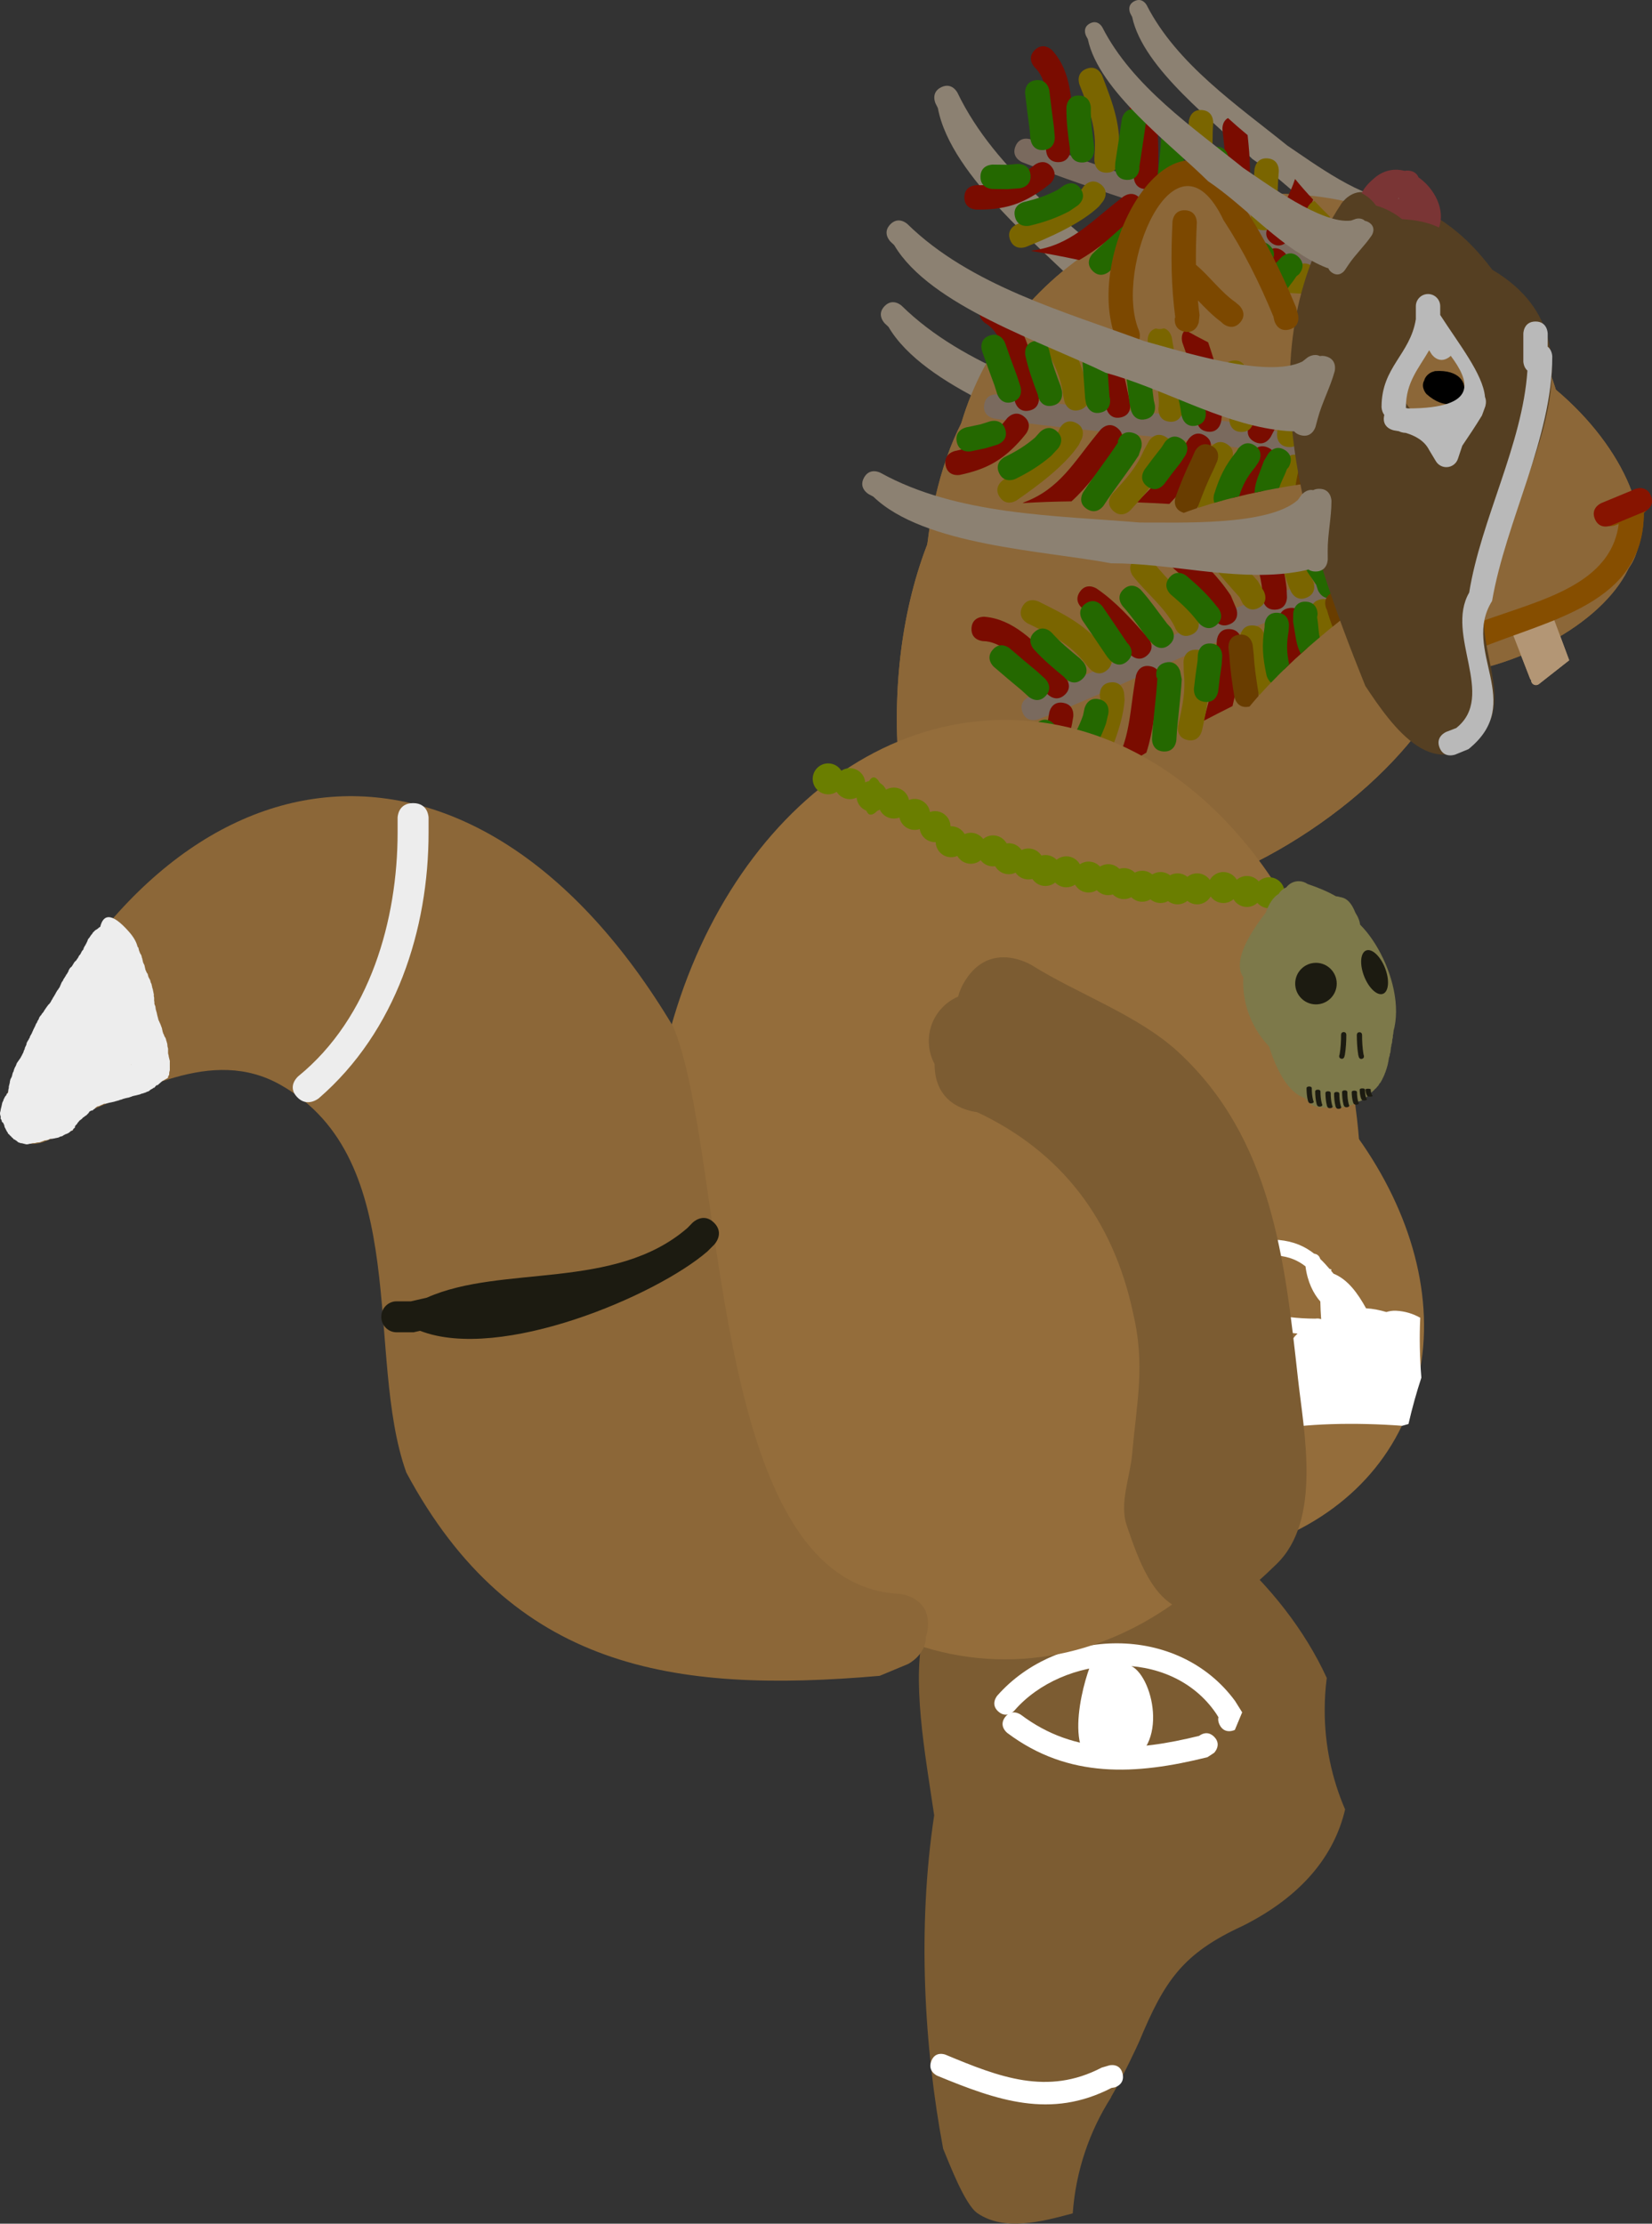 <svg version="1.1" xmlns="http://www.w3.org/2000/svg" xmlns:xlink="http://www.w3.org/1999/xlink" width="85.408" height="114.909" viewBox="0,0,85.408,114.909"><rect x="0" y="0" width="85.408" height="114.909" fill="#333333" stroke="none"/><g transform="translate(-183.357,-106.46)"><g data-paper-data="{&quot;isPaintingLayer&quot;:true}" fill-rule="nonzero" stroke-linejoin="miter" stroke-miterlimit="10" stroke-dasharray="" stroke-dashoffset="0" style="mix-blend-mode: normal"><g><g><path d="M251.08,149.376c-5.851,3.911 -12.08,4.858 -13.914,2.116c-1.833,-2.743 1.424,-8.137 7.275,-12.048c5.851,-3.911 12.08,-4.858 13.914,-2.116c1.833,2.743 -1.424,8.137 -7.275,12.048z" fill="#8c6738" stroke="none" stroke-width="0" stroke-linecap="butt"/><path d="M263.353,125.368c3.132,7.583 -1.01,16.489 -9.252,19.894c-8.242,3.405 -17.463,0.018 -20.595,-7.565c-3.132,-7.583 1.01,-16.489 9.252,-19.894c8.242,-3.405 17.463,-0.018 20.595,7.565z" fill="#8c6738" stroke="none" stroke-width="0" stroke-linecap="butt"/><path d="M262.459,125.596c3.852,2.574 6.319,6.781 5.509,9.398c-0.81,2.617 -4.589,2.652 -8.441,0.078c-3.852,-2.574 -6.319,-6.781 -5.509,-9.398c0.81,-2.617 4.589,-2.652 8.441,-0.078z" fill="#8c6738" stroke="none" stroke-width="0" stroke-linecap="butt"/><path d="M263.059,139.86c-4.15,2.059 -9.028,2.102 -10.893,0.097c-1.866,-2.005 -0.014,-5.3 4.136,-7.359c4.15,-2.059 9.028,-2.102 10.893,-0.097c1.866,2.005 0.014,5.3 -4.136,7.359z" data-paper-data="{&quot;index&quot;:null}" fill="#8c6738" stroke="none" stroke-width="0" stroke-linecap="butt"/><path d="M262.692,141.431l-0.843,-2.169l1.62,-0.696l0.717,1.929l-1.42,1.116" fill="#b39675" stroke="#b39675" stroke-width="0.5" stroke-linecap="round"/><path d="M268.52,132.242c0.153,0.37 -0.026,0.602 -0.178,0.722c-0.006,4.706 -4.848,5.496 -8.531,7.017c0,0 -0.583,0.241 -0.823,-0.342c-0.241,-0.583 0.342,-0.823 0.342,-0.823c2.951,-1.219 7.274,-1.837 7.715,-5.283c-0.07,0.029 -0.127,0.052 -0.164,0.068c0,0 -0.583,0.241 -0.823,-0.342c-0.241,-0.583 0.342,-0.823 0.342,-0.823c0.216,-0.089 0.433,-0.179 0.649,-0.268l0.649,-0.268c0,0 0.583,-0.241 0.823,0.342z" fill="#864e00" stroke="none" stroke-width="0.5" stroke-linecap="butt"/><path d="M268.706,132.081c0.241,0.583 -0.342,0.823 -0.342,0.823c-0.433,0.179 -1.298,0.536 -1.73,0.715c0,0 -0.583,0.241 -0.823,-0.342c-0.241,-0.583 0.342,-0.823 0.342,-0.823c0.433,-0.179 0.865,-0.357 1.298,-0.536l0.433,-0.179c0,0 0.583,-0.241 0.823,0.342z" fill="#871400" stroke="none" stroke-width="0.5" stroke-linecap="butt"/><path d="M256.991,126.115c0.074,-0.296 0.384,-0.424 0.384,-0.424l0.169,-0.055c2.571,-0.177 1.505,2.894 -0.435,1.19c0,0 -0.322,-0.34 -0.119,-0.711z" fill="#000000" stroke="none" stroke-width="0.5" stroke-linecap="butt"/><path d="M247.475,123.122c-0.414,0.476 -0.889,0.062 -0.889,0.062l-0.106,-0.095c-0.443,-0.329 -0.816,-0.718 -1.193,-1.108c0.024,0.249 0.053,0.501 0.087,0.761l-0.038,0.362c0,0 -0.123,0.618 -0.741,0.495c-0.618,-0.123 -0.495,-0.741 -0.495,-0.741l0.024,0.049c-0.228,-1.733 -0.234,-3.231 -0.15,-4.983c0,0 0.03,-0.63 0.66,-0.599c0.63,0.03 0.599,0.66 0.599,0.66c-0.037,0.76 -0.056,1.462 -0.047,2.156c0.721,0.611 1.28,1.401 2.033,1.929l0.193,0.164c0,0 0.476,0.414 0.062,0.889z" fill="#7c4800" stroke="none" stroke-width="0.5" stroke-linecap="butt"/><path d="M245.904,116.261c0.087,0.042 0.546,0.29 0.326,0.818c-0.242,0.582 -0.824,0.34 -0.824,0.34l-0.33,-0.219c-0.341,-0.756 -1.412,0.537 -1.752,0.932c0,0 -0.414,0.476 -0.889,0.062c-0.476,-0.414 -0.062,-0.889 -0.062,-0.889c1.011,-1.156 2.262,-2.172 3.532,-1.044z" fill="#8c6738" stroke="none" stroke-width="0.5" stroke-linecap="butt"/><path d="M250.008,123.49c-0.611,0.156 -0.767,-0.455 -0.767,-0.455l-0.049,-0.218c-0.725,-1.756 -1.537,-3.386 -2.578,-4.979c-2.488,-5.221 -5.714,2.508 -4.377,5.698c0,0 0.241,0.583 -0.342,0.823c-0.583,0.241 -0.823,-0.342 -0.823,-0.342c-1.902,-4.66 3.344,-13.63 6.641,-6.799c1.072,1.632 1.901,3.318 2.646,5.117l0.106,0.388c0,0 0.156,0.611 -0.455,0.767z" fill="#7c4800" stroke="none" stroke-width="0.5" stroke-linecap="butt"/><path d="M243.063,137.727c0,7.038 -2.674,12.743 -5.973,12.743c-3.299,0 -5.973,-5.705 -5.973,-12.743c0,-7.038 2.674,-12.743 5.973,-12.743c3.299,0 5.973,5.705 5.973,12.743z" fill="#8c6738" stroke="none" stroke-width="0" stroke-linecap="butt"/><path d="M252.774,138.171c-0.583,0.241 -0.823,-0.342 -0.823,-0.342l-0.07,-0.171c-1.626,-3.936 -0.976,-5.571 1.234,-8.864c0,0 0.351,-0.524 0.875,-0.172c0.524,0.351 0.172,0.875 0.172,0.875c-2,2.981 -2.599,4.09 -1.116,7.68l0.07,0.171c0,0 0.241,0.583 -0.342,0.823z" fill="#864e00" stroke="none" stroke-width="0.5" stroke-linecap="butt"/><path d="M247.443,143.6c0,8.742 -3.967,15.829 -8.86,15.829c-4.893,0 -8.86,-7.087 -8.86,-15.829c0,-8.742 3.967,-15.829 8.86,-15.829c4.893,0 8.86,7.087 8.86,15.829z" fill="#8c6738" stroke="none" stroke-width="0" stroke-linecap="butt"/></g><path d="M253.657,118.888c-2.041,-1.028 -3.66,-2.94 -5.553,-4.213c-1.894,-1.883 -5.647,-4.646 -6.215,-7.34c-0.031,-0.058 -0.062,-0.116 -0.092,-0.174c0,0 -0.217,-0.422 0.205,-0.639c0.422,-0.217 0.639,0.205 0.639,0.205c1.551,3.045 4.7,5.179 7.274,7.258c1.251,0.835 4.068,2.931 5.587,2.724l0.235,-0.083c0,0 0.288,-0.092 0.478,0.102c0.068,0.008 0.142,0.035 0.222,0.088c0.395,0.264 0.131,0.659 0.131,0.659c-0.37,0.549 -0.846,0.981 -1.215,1.536l-0.176,0.263c0,0 -0.264,0.395 -0.659,0.131c-0.102,-0.068 -0.16,-0.145 -0.19,-0.222c-0.182,-0.062 -0.404,-0.158 -0.672,-0.293z" fill="#8c8172" stroke="none" stroke-width="0.5" stroke-linecap="butt"/><path d="M248.991,132.91c-3.004,-0.429 -5.85,-2.151 -8.772,-2.952c-3.18,-1.568 -9.073,-3.457 -10.928,-6.606c-0.064,-0.059 -0.127,-0.119 -0.19,-0.18c0,0 -0.452,-0.439 -0.013,-0.892c0.439,-0.452 0.892,-0.013 0.892,-0.013c3.24,3.175 8.107,4.529 12.226,6.055c1.928,0.521 6.36,1.967 8.184,1.063l0.261,-0.204c0,0 0.324,-0.237 0.644,-0.074c0.089,-0.018 0.194,-0.017 0.317,0.016c0.609,0.165 0.444,0.773 0.444,0.773c-0.234,0.847 -0.65,1.593 -0.879,2.447l-0.11,0.406c0,0 -0.165,0.609 -0.773,0.444c-0.158,-0.043 -0.263,-0.115 -0.334,-0.199c-0.255,-0.002 -0.575,-0.028 -0.97,-0.085z" fill="#8c8172" stroke="none" stroke-width="0.5" stroke-linecap="butt"/><path d="M247.12,127.73c-2.679,-1.425 -4.771,-4.012 -7.245,-5.758c-2.458,-2.556 -7.357,-6.336 -8.031,-9.928c-0.04,-0.077 -0.079,-0.155 -0.117,-0.234c0,0 -0.276,-0.567 0.291,-0.843c0.567,-0.276 0.843,0.291 0.843,0.291c1.968,4.088 6.084,7.015 9.439,9.851c1.636,1.146 5.313,4.012 7.335,3.782l0.315,-0.104c0,0 0.386,-0.113 0.631,0.149c0.09,0.013 0.188,0.05 0.292,0.123c0.516,0.362 0.155,0.878 0.155,0.878c-0.508,0.717 -1.153,1.278 -1.659,2.002l-0.241,0.344c0,0 -0.362,0.516 -0.878,0.155c-0.134,-0.094 -0.209,-0.198 -0.246,-0.301c-0.239,-0.088 -0.531,-0.222 -0.883,-0.409z" fill="#8c8172" stroke="none" stroke-width="0.5" stroke-linecap="butt"/><path d="M251.08,149.376c-5.851,3.911 -12.08,4.858 -13.914,2.116c-1.833,-2.743 1.424,-8.137 7.275,-12.048c5.851,-3.911 12.08,-4.858 13.914,-2.116c1.833,2.743 -1.424,8.137 -7.275,12.048z" fill="#8c6738" stroke="none" stroke-width="0" stroke-linecap="butt"/><path d="M263.353,125.368c3.132,7.583 -1.01,16.489 -9.252,19.894c-8.242,3.405 -17.463,0.018 -20.595,-7.565c-3.132,-7.583 1.01,-16.489 9.252,-19.894c8.242,-3.405 17.463,-0.018 20.595,7.565z" fill="#8c6738" stroke="none" stroke-width="0" stroke-linecap="butt"/><path d="M262.459,125.596c3.852,2.574 6.319,6.781 5.509,9.398c-0.81,2.617 -4.589,2.652 -8.441,0.078c-3.852,-2.574 -6.319,-6.781 -5.509,-9.398c0.81,-2.617 4.589,-2.652 8.441,-0.078z" fill="#8c6738" stroke="none" stroke-width="0" stroke-linecap="butt"/><path d="M263.059,139.86c-4.15,2.059 -9.028,2.102 -10.893,0.097c-1.866,-2.005 -0.014,-5.3 4.136,-7.359c4.15,-2.059 9.028,-2.102 10.893,-0.097c1.866,2.005 0.014,5.3 -4.136,7.359z" data-paper-data="{&quot;index&quot;:null}" fill="#8c6738" stroke="none" stroke-width="0" stroke-linecap="butt"/><path d="M262.692,141.431l-0.843,-2.169l1.62,-0.696l0.717,1.929l-1.42,1.116" fill="#b39675" stroke="#b39675" stroke-width="0.5" stroke-linecap="round"/><path d="M268.52,132.242c0.153,0.37 -0.026,0.602 -0.178,0.722c-0.006,4.706 -4.848,5.496 -8.531,7.017c0,0 -0.583,0.241 -0.823,-0.342c-0.241,-0.583 0.342,-0.823 0.342,-0.823c2.951,-1.219 7.274,-1.837 7.715,-5.283c-0.07,0.029 -0.127,0.052 -0.164,0.068c0,0 -0.583,0.241 -0.823,-0.342c-0.241,-0.583 0.342,-0.823 0.342,-0.823c0.216,-0.089 0.433,-0.179 0.649,-0.268l0.649,-0.268c0,0 0.583,-0.241 0.823,0.342z" fill="#864e00" stroke="none" stroke-width="0.5" stroke-linecap="butt"/><path d="M268.706,132.081c0.241,0.583 -0.342,0.823 -0.342,0.823c-0.433,0.179 -1.298,0.536 -1.73,0.715c0,0 -0.583,0.241 -0.823,-0.342c-0.241,-0.583 0.342,-0.823 0.342,-0.823c0.433,-0.179 0.865,-0.357 1.298,-0.536l0.433,-0.179c0,0 0.583,-0.241 0.823,0.342z" fill="#871400" stroke="none" stroke-width="0.5" stroke-linecap="butt"/><path d="M256.991,126.115c0.074,-0.296 0.384,-0.424 0.384,-0.424l0.169,-0.055c2.571,-0.177 1.505,2.894 -0.435,1.19c0,0 -0.322,-0.34 -0.119,-0.711z" fill="#000000" stroke="none" stroke-width="0.5" stroke-linecap="butt"/><path d="M245.904,116.261c0.087,0.042 0.546,0.29 0.326,0.818c-0.242,0.582 -0.824,0.34 -0.824,0.34l-0.33,-0.219c-0.341,-0.756 -1.412,0.537 -1.752,0.932c0,0 -0.414,0.476 -0.889,0.062c-0.476,-0.414 -0.062,-0.889 -0.062,-0.889c1.011,-1.156 2.262,-2.172 3.532,-1.044z" fill="#8c6738" stroke="none" stroke-width="0.5" stroke-linecap="butt"/><path d="M243.063,137.727c0,7.038 -2.674,12.743 -5.973,12.743c-3.299,0 -5.973,-5.705 -5.973,-12.743c0,-7.038 2.674,-12.743 5.973,-12.743c3.299,0 5.973,5.705 5.973,12.743z" fill="#8c6738" stroke="none" stroke-width="0" stroke-linecap="butt"/><path d="M252.774,138.171c-0.583,0.241 -0.823,-0.342 -0.823,-0.342l-0.07,-0.171c-1.626,-3.936 -0.976,-5.571 1.234,-8.864c0,0 0.351,-0.524 0.875,-0.172c0.524,0.351 0.172,0.875 0.172,0.875c-2,2.981 -2.599,4.09 -1.116,7.68l0.07,0.171c0,0 0.241,0.583 -0.342,0.823z" fill="#864e00" stroke="none" stroke-width="0.5" stroke-linecap="butt"/><path d="M247.443,143.6c0,8.742 -3.967,15.829 -8.86,15.829c-4.893,0 -8.86,-7.087 -8.86,-15.829c0,-8.742 3.967,-15.829 8.86,-15.829c4.893,0 8.86,7.087 8.86,15.829z" fill="#8c6738" stroke="none" stroke-width="0" stroke-linecap="butt"/><g data-paper-data="{&quot;index&quot;:null}" stroke="none" stroke-width="0.5" stroke-linecap="butt"><path d="M253.114,137.426c-0.231,0.586 -0.818,0.355 -0.818,0.355l0.105,-0.064c-1.104,0.213 -2.241,0.404 -3.296,0.794c-4.149,1.519 -8.081,3.59 -12.08,5.123c0,0 -0.592,0.217 -0.809,-0.375c-0.217,-0.592 0.375,-0.809 0.375,-0.809c3.944,-1.346 8.014,-3.635 12.08,-5.123c1.123,-0.407 2.317,-0.621 3.49,-0.848l0.597,0.13c0,0 0.586,0.231 0.355,0.818z" fill="#7a6a5e"/><path d="M238.396,142.372c-0.469,0.421 -0.89,-0.048 -0.89,-0.048c-0.148,-0.165 -0.637,-0.71 -0.785,-0.875c0,0 -0.128,-0.143 -0.164,-0.341c-0.676,-0.692 -1.487,-1.512 -2.378,-1.518c0,0 -0.63,-0.034 -0.596,-0.664c0.034,-0.63 0.664,-0.596 0.664,-0.596c1.516,0.124 2.557,1.29 3.617,2.302l0.273,0.301c0,0 0.152,0.169 0.172,0.395l0.137,0.152c0,0 0.421,0.469 -0.048,0.89z" fill="#7a0c00"/><path d="M238.323,142.778c0.622,0.103 0.519,0.725 0.519,0.725l-0.057,0.342c-0.282,1.405 -0.773,2.235 -1.835,3.19c0,0 -0.469,0.421 -0.89,-0.048c-0.421,-0.469 0.048,-0.89 0.048,-0.89c0.869,-0.779 1.215,-1.345 1.441,-2.497l0.05,-0.304c0,0 0.103,-0.622 0.725,-0.519z" fill="#7a0c00"/><path d="M242.67,140.322c-0.469,0.421 -0.89,-0.048 -0.89,-0.048l-0.102,-0.114c-0.723,-0.805 -1.424,-1.634 -2.328,-2.239c0,0 -0.522,-0.353 -0.169,-0.875c0.353,-0.522 0.875,-0.169 0.875,-0.169c0.989,0.673 1.765,1.555 2.56,2.442l0.102,0.114c0,0 0.421,0.469 -0.048,0.89z" fill="#7a0c00"/><path d="M242.806,140.884c0.622,0.103 0.519,0.725 0.519,0.725l-0.054,0.323c-0.205,1.235 -0.3,2.355 -0.646,3.42c-0.745,0.439 -1.466,0.888 -2.147,1.339c0.034,-0.063 0.065,-0.101 0.065,-0.101c1.22,-1.482 1.183,-3.056 1.484,-4.865l0.054,-0.323c0,0 0.103,-0.622 0.725,-0.519z" fill="#7a0c00"/><path d="M246.921,138.723c-0.585,0.235 -0.82,-0.35 -0.82,-0.35l-0.166,-0.446c-0.657,-1.012 -1.507,-1.76 -2.416,-2.536c0,0 -0.328,-0.28 -0.21,-0.648c0.418,-0.001 0.869,-0.014 1.343,-0.04c0.88,0.766 1.685,1.541 2.338,2.535l0.28,0.665c0,0 0.235,0.585 -0.349,0.82z" fill="#7a0c00"/><path d="M246.93,138.968c0.63,0.034 0.596,0.664 0.596,0.664l-0.031,0.577c-0.056,1.009 -0.205,1.855 -0.417,2.737c-0.498,0.249 -1.001,0.506 -1.503,0.769c0.349,-1.251 0.589,-2.217 0.661,-3.574l0.031,-0.577c0,0 0.034,-0.63 0.664,-0.596z" fill="#7a0c00"/><path d="M249.286,137.966c-0.63,0.023 -0.653,-0.607 -0.653,-0.607l-0.012,-0.358c-0.083,-0.818 -0.31,-1.574 -0.628,-2.293c0.444,0.063 0.918,0.113 1.413,0.15c0.231,0.638 0.396,1.305 0.469,2.014l0.018,0.44c0,0 0.023,0.63 -0.607,0.653z" fill="#7a0c00"/><path d="M250.014,137.88c0.624,-0.09 0.714,0.534 0.714,0.534l0.02,0.145c0.099,0.481 0.154,0.941 0.187,1.396c-0.416,0.367 -0.818,0.738 -1.202,1.11c-0.022,-0.742 -0.057,-1.461 -0.22,-2.251l-0.033,-0.22c0,0 -0.09,-0.624 0.534,-0.714z" fill="#7a0c00"/><path d="M252.38,136.945c-0.608,0.167 -0.775,-0.441 -0.775,-0.441l-0.06,-0.22c-0.133,-0.484 -0.252,-0.917 -0.439,-1.35c0.445,0.007 0.896,0.004 1.344,-0.009c0.115,0.329 0.213,0.666 0.311,1.025l0.06,0.22c0,0 0.167,0.608 -0.441,0.775z" fill="#7a0c00"/><path d="M240.602,141.079c-0.469,0.421 -0.89,-0.048 -0.89,-0.048l-0.167,-0.189c-0.874,-1.141 -1.794,-1.547 -3.055,-2.168c0,0 -0.565,-0.279 -0.286,-0.845c0.279,-0.565 0.845,-0.286 0.845,-0.286c1.427,0.708 2.5,1.233 3.497,2.531l0.106,0.115c0,0 0.421,0.469 -0.048,0.89z" fill="#7a6500"/><path d="M240.791,141.719c0.628,-0.055 0.683,0.573 0.683,0.573l0.024,0.344c-0.09,1.294 -0.79,2.889 -1.354,4.077c0,0 -0.271,0.569 -0.84,0.298c-0.569,-0.271 -0.298,-0.84 -0.298,-0.84c0.489,-1.024 1.199,-2.496 1.233,-3.603l-0.021,-0.165c0,0 -0.055,-0.628 0.573,-0.683z" fill="#7a6500"/><path d="M244.952,139.26c-0.578,0.251 -0.829,-0.327 -0.829,-0.327l-0.043,-0.105c-0.49,-0.962 -1.467,-1.737 -2.145,-2.593c0,0 -0.391,-0.495 0.104,-0.886c0.495,-0.391 0.886,0.104 0.886,0.104c0.741,0.938 1.703,1.741 2.27,2.786l0.085,0.192c0,0 0.251,0.578 -0.327,0.829z" fill="#7a6500"/><path d="M245.159,140.032c0.63,-0.014 0.645,0.616 0.645,0.616l0.008,0.421c0.117,1.151 -0.067,2.034 -0.316,3.154c0,0 -0.137,0.615 -0.752,0.478c-0.615,-0.137 -0.478,-0.752 -0.478,-0.752c0.223,-0.999 0.399,-1.731 0.293,-2.75l-0.014,-0.521c0,0 -0.014,-0.63 0.616,-0.645z" fill="#7a6500"/><path d="M248.135,138.779c0.63,0.034 0.596,0.664 0.596,0.664l-0.054,0.119c0.217,0.622 0.456,1.233 0.721,1.834c-0.33,0.331 -0.644,0.661 -0.936,0.988c-0.366,-0.785 -0.688,-1.586 -0.975,-2.405l-0.015,-0.603c0,0 0.034,-0.63 0.664,-0.596z" fill="#7a6500"/><path d="M248.451,137.861c-0.549,0.309 -0.859,-0.24 -0.859,-0.24l-0.151,-0.299c-0.458,-0.51 -0.906,-1.011 -1.324,-1.555c0,0 -0.384,-0.5 0.116,-0.884c0.5,-0.384 0.884,0.116 0.884,0.116c0.398,0.519 0.826,0.994 1.263,1.481l0.311,0.523c0,0 0.309,0.549 -0.24,0.859z" fill="#7a6500"/><path d="M251.638,137.431c0.619,-0.12 0.739,0.499 0.739,0.499l0.04,0.227c0.046,0.15 0.093,0.297 0.138,0.442c-0.354,0.282 -0.706,0.57 -1.05,0.863c-0.089,-0.307 -0.193,-0.611 -0.292,-0.933l-0.073,-0.359c0,0 -0.12,-0.619 0.499,-0.739z" fill="#7a6500"/><path d="M250.921,137.339c-0.578,0.251 -0.829,-0.327 -0.829,-0.327l-0.153,-0.362c-0.128,-0.416 -0.275,-0.828 -0.449,-1.227c0,0 -0.129,-0.297 0.011,-0.557c0.373,0.027 0.757,0.046 1.147,0.058c0.191,0.442 0.354,0.896 0.496,1.355l0.105,0.231c0,0 0.251,0.578 -0.327,0.829z" fill="#7a6500"/><path d="M237.422,142.417c-0.425,0.466 -0.891,0.041 -0.891,0.041l-0.356,-0.326c-0.481,-0.398 -0.96,-0.8 -1.431,-1.209c0,0 -0.476,-0.413 -0.063,-0.889c0.413,-0.476 0.889,-0.063 0.889,-0.063c0.464,0.403 0.934,0.798 1.408,1.189l0.403,0.367c0,0 0.466,0.425 0.041,0.891z" fill="#246800"/><path d="M237.804,143.833c0.462,0.429 0.033,0.891 0.033,0.891l-0.425,0.454c-0.19,0.171 -0.38,0.341 -0.571,0.512c0,0 -0.469,0.421 -0.89,-0.048c-0.421,-0.469 0.048,-0.89 0.048,-0.89c0.19,-0.171 0.38,-0.341 0.571,-0.512l0.344,-0.374c0,0 0.429,-0.462 0.891,-0.033z" fill="#246800"/><path d="M240.177,142.593c0.615,0.137 0.478,0.752 0.478,0.752l-0.117,0.502c-0.255,0.714 -0.578,1.311 -1.002,1.939c0,0 -0.353,0.522 -0.875,0.169c-0.522,-0.353 -0.169,-0.875 -0.169,-0.875c0.366,-0.54 0.642,-1.037 0.858,-1.653l0.075,-0.356c0,0 0.137,-0.615 0.752,-0.478z" fill="#246800"/><path d="M239.309,141.552c-0.469,0.421 -0.89,-0.048 -0.89,-0.048l-0.033,-0.048c-0.566,-0.464 -1.096,-0.907 -1.587,-1.452c0,0 -0.421,-0.469 0.048,-0.89c0.469,-0.421 0.89,0.048 0.89,0.048c0.446,0.499 0.932,0.895 1.448,1.319l0.172,0.181c0,0 0.421,0.469 -0.048,0.89z" fill="#246800"/><path d="M241.64,140.628c-0.469,0.421 -0.89,-0.048 -0.89,-0.048l-0.157,-0.185c-0.42,-0.627 -0.845,-1.251 -1.271,-1.874c0,0 -0.355,-0.521 0.165,-0.876c0.521,-0.355 0.876,0.165 0.876,0.165c0.428,0.627 0.855,1.253 1.277,1.884l0.048,0.044c0,0 0.421,0.469 -0.048,0.89z" fill="#246800"/><path d="M243.596,140.702c0.608,-0.167 0.775,0.441 0.775,0.441l0.082,0.421c-0.057,1.049 -0.222,2.086 -0.278,3.134c0,0 -0.034,0.63 -0.664,0.596c-0.63,-0.034 -0.596,-0.664 -0.596,-0.664c0.057,-1.049 0.222,-2.085 0.278,-3.134l-0.039,-0.02c0,0 -0.167,-0.608 0.441,-0.775z" fill="#246800"/><path d="M243.822,139.769c-0.469,0.421 -0.89,-0.048 -0.89,-0.048l-0.236,-0.266c-0.435,-0.567 -0.809,-1.131 -1.289,-1.663c0,0 -0.421,-0.469 0.048,-0.89c0.469,-0.421 0.89,0.048 0.89,0.048c0.5,0.56 0.895,1.145 1.351,1.738l0.174,0.191c0,0 0.421,0.469 -0.048,0.89z" fill="#246800"/><path d="M245.949,139.711c0.63,0.034 0.596,0.664 0.596,0.664l-0.026,0.423c-0.071,0.456 -0.132,0.914 -0.181,1.372c0,0 -0.067,0.627 -0.694,0.56c-0.627,-0.067 -0.56,-0.694 -0.56,-0.694c0.051,-0.478 0.115,-0.956 0.188,-1.431l0.013,-0.298c0,0 0.034,-0.63 0.664,-0.596z" fill="#246800"/><path d="M246.266,138.743c-0.469,0.421 -0.89,-0.048 -0.89,-0.048l-0.099,-0.113c-0.418,-0.548 -0.86,-0.948 -1.385,-1.396c0,0 -0.479,-0.409 -0.07,-0.889c0.409,-0.479 0.889,-0.07 0.889,-0.07c0.59,0.504 1.093,0.973 1.567,1.587l0.037,0.039c0,0 0.421,0.469 -0.048,0.89z" fill="#246800"/><path d="M249.401,138.124c0.63,0.034 0.596,0.664 0.596,0.664l-0.019,0.286c-0.116,0.684 -0.098,1.106 0.029,1.73c-0.327,0.31 -0.642,0.62 -0.94,0.93c-0.179,-0.148 -0.23,-0.376 -0.23,-0.376c-0.202,-0.926 -0.253,-1.563 -0.102,-2.49l0.004,-0.147c0,0 0.034,-0.63 0.664,-0.596z" fill="#246800"/><path d="M250.88,137.552c0.63,0.034 0.596,0.664 0.596,0.664l-0.025,0.142c0.075,0.418 0.062,0.74 0.137,1.034c-0.334,0.282 -0.662,0.568 -0.981,0.856c-0.257,-0.497 -0.262,-0.926 -0.397,-1.664l0.006,-0.436c0,0 0.034,-0.63 0.664,-0.596z" fill="#246800"/><path d="M252.312,137.315c-0.587,0.23 -0.817,-0.358 -0.817,-0.358l-0.093,-0.281c-0.145,-0.213 -0.291,-0.426 -0.436,-0.639c0,0 -0.355,-0.521 0.165,-0.876c0.521,-0.355 0.876,0.165 0.876,0.165c0.145,0.213 0.291,0.426 0.436,0.639l0.225,0.533c0,0 0.23,0.587 -0.358,0.817z" fill="#246800"/><path d="M247.426,139.256c0.627,-0.07 0.697,0.557 0.697,0.557l0.052,0.471c0.037,0.669 0.134,1.312 0.244,1.973c0,0 0.012,0.071 0.003,0.17c-0.162,0.183 -0.318,0.364 -0.466,0.544c-0.018,0.004 -0.037,0.008 -0.056,0.011c-0.622,0.103 -0.725,-0.519 -0.725,-0.519c-0.117,-0.705 -0.218,-1.394 -0.259,-2.108l-0.046,-0.403c0,0 -0.07,-0.627 0.557,-0.697z" fill="#693d00"/><path d="M252.252,137.078c0.578,-0.251 0.829,0.327 0.829,0.327l0.094,0.233c0.035,0.13 0.074,0.259 0.116,0.387c-0.349,0.266 -0.698,0.54 -1.043,0.819c-0.111,-0.286 -0.208,-0.578 -0.29,-0.873l-0.035,-0.064c0,0 -0.251,-0.578 0.327,-0.829z" fill="#693d00"/></g><g data-paper-data="{&quot;index&quot;:null}" stroke="none" stroke-width="0.5" stroke-linecap="butt"><path d="M251.796,130.727c-0.493,0.393 -0.886,-0.1 -0.886,-0.1l0.123,-0.003c-1.064,-0.365 -2.144,-0.767 -3.253,-0.954c-4.354,-0.752 -8.795,-0.916 -13.026,-1.581c0,0 -0.621,-0.107 -0.514,-0.729c0.107,-0.621 0.729,-0.514 0.729,-0.514c4.09,0.799 8.759,0.844 13.026,1.581c1.177,0.207 2.318,0.616 3.448,1.004l0.453,0.41c0,0 0.393,0.493 -0.1,0.886z" fill="#7a6a5e"/><path d="M236.571,127.677c-0.617,0.131 -0.748,-0.486 -0.748,-0.486c-0.046,-0.217 -0.199,-0.933 -0.245,-1.15c0,0 -0.04,-0.187 0.028,-0.378c-0.242,-0.937 -0.535,-2.052 -1.305,-2.501c0,0 -0.529,-0.343 -0.185,-0.872c0.343,-0.529 0.872,-0.185 0.872,-0.185c1.252,0.863 1.574,2.392 1.988,3.799l0.086,0.397c0,0 0.047,0.222 -0.048,0.428l0.043,0.2c0,0 0.131,0.617 -0.486,0.748z" fill="#7a0c00"/><path d="M236.306,127.993c0.488,0.4 0.088,0.887 0.088,0.887l-0.22,0.268c-0.945,1.077 -1.784,1.553 -3.181,1.851c0,0 -0.617,0.131 -0.748,-0.486c-0.131,-0.617 0.486,-0.748 0.486,-0.748c1.142,-0.242 1.724,-0.561 2.494,-1.447l0.195,-0.238c0,0 0.4,-0.488 0.887,-0.088z" fill="#7a0c00"/><path d="M241.298,128.031c-0.617,0.131 -0.748,-0.486 -0.748,-0.486l-0.032,-0.15c-0.225,-1.058 -0.42,-2.126 -0.902,-3.101c0,0 -0.277,-0.566 0.29,-0.843c0.566,-0.277 0.843,0.29 0.843,0.29c0.521,1.077 0.754,2.228 1.002,3.393l0.032,0.15c0,0 0.131,0.617 -0.486,0.748z" fill="#7a0c00"/><path d="M241.136,128.586c0.488,0.4 0.088,0.887 0.088,0.887l-0.207,0.253c-0.794,0.968 -1.434,1.892 -2.265,2.642c-0.865,0.01 -1.714,0.038 -2.528,0.091c0.061,-0.038 0.106,-0.055 0.106,-0.055c1.796,-0.676 2.549,-2.059 3.712,-3.478l0.207,-0.253c0,0 0.4,-0.488 0.887,-0.088z" fill="#7a0c00"/><path d="M245.781,128.764c-0.624,-0.087 -0.537,-0.712 -0.537,-0.712l0.078,-0.469c-0.065,-1.205 -0.429,-2.277 -0.83,-3.403c0,0 -0.145,-0.406 0.141,-0.666c0.363,0.208 0.761,0.421 1.184,0.635c0.381,1.102 0.693,2.176 0.763,3.363l-0.088,0.716c0,0 -0.087,0.624 -0.712,0.537z" fill="#7a0c00"/><path d="M245.667,128.981c0.529,0.343 0.185,0.872 0.185,0.872l-0.315,0.485c-0.551,0.847 -1.102,1.506 -1.725,2.164c-0.556,-0.033 -1.12,-0.06 -1.687,-0.082c0.926,-0.911 1.616,-1.628 2.354,-2.769l0.315,-0.485c0,0 0.343,-0.529 0.872,-0.185z" fill="#7a0c00"/><path d="M248.208,129.287c-0.558,-0.294 -0.264,-0.852 -0.264,-0.852l0.168,-0.316c0.336,-0.751 0.516,-1.519 0.599,-2.301c0.353,0.276 0.74,0.556 1.15,0.834c-0.118,0.668 -0.308,1.329 -0.597,1.98l-0.204,0.391c0,0 -0.294,0.558 -0.852,0.264z" fill="#7a0c00"/><path d="M248.883,129.575c0.586,0.233 0.353,0.819 0.353,0.819l-0.055,0.136c-0.154,0.466 -0.336,0.892 -0.533,1.303c-0.543,0.111 -1.077,0.232 -1.595,0.363c0.351,-0.654 0.679,-1.295 0.931,-2.061l0.081,-0.207c0,0 0.233,-0.586 0.819,-0.353z" fill="#7a0c00"/><path d="M251.399,129.944c-0.61,-0.159 -0.452,-0.769 -0.452,-0.769l0.057,-0.221c0.126,-0.486 0.239,-0.921 0.292,-1.389c0.383,0.228 0.775,0.45 1.169,0.663c-0.064,0.343 -0.148,0.683 -0.241,1.044l-0.058,0.221c0,0 -0.158,0.61 -0.769,0.452z" fill="#7a0c00"/><path d="M239.128,127.656c-0.617,0.131 -0.748,-0.486 -0.748,-0.486l-0.051,-0.248c-0.189,-1.425 -0.784,-2.235 -1.568,-3.402c0,0 -0.351,-0.524 0.173,-0.875c0.524,-0.351 0.875,0.173 0.875,0.173c0.885,1.325 1.552,2.315 1.77,3.937l0.034,0.152c0,0 0.131,0.617 -0.486,0.748z" fill="#7a6500"/><path d="M238.973,128.306c0.572,0.265 0.307,0.837 0.307,0.837l-0.151,0.31c-0.723,1.077 -2.125,2.111 -3.206,2.859c0,0 -0.519,0.358 -0.877,-0.161c-0.358,-0.519 0.161,-0.877 0.161,-0.877c0.935,-0.643 2.283,-1.566 2.865,-2.508l0.064,-0.154c0,0 0.265,-0.572 0.837,-0.307z" fill="#7a6500"/><path d="M243.806,128.249c-0.626,-0.071 -0.556,-0.697 -0.556,-0.697l0.015,-0.112c0.055,-1.079 -0.406,-2.237 -0.567,-3.317c0,0 -0.092,-0.624 0.531,-0.716c0.624,-0.092 0.716,0.531 0.716,0.531c0.175,1.183 0.608,2.358 0.579,3.547l-0.022,0.209c0,0 -0.071,0.627 -0.697,0.556z" fill="#7a6500"/><path d="M243.6,129.021c0.554,0.302 0.252,0.855 0.252,0.855l-0.203,0.369c-0.472,1.056 -1.072,1.73 -1.846,2.576c0,0 -0.426,0.465 -0.891,0.04c-0.465,-0.426 -0.04,-0.891 -0.04,-0.891c0.691,-0.755 1.209,-1.301 1.625,-2.238l0.248,-0.459c0,0 0.302,-0.554 0.855,-0.252z" fill="#7a6500"/><path d="M246.805,129.418c0.529,0.343 0.185,0.872 0.185,0.872l-0.106,0.076c-0.122,0.647 -0.219,1.296 -0.289,1.949c-0.451,0.122 -0.888,0.252 -1.304,0.39c0.074,-0.863 0.194,-1.718 0.354,-2.571l0.288,-0.53c0,0 0.343,-0.529 0.872,-0.185z" fill="#7a6500"/><path d="M247.537,128.78c-0.63,-0.006 -0.625,-0.636 -0.625,-0.636l0.018,-0.334c-0.143,-0.671 -0.282,-1.329 -0.373,-2.008c0,0 -0.083,-0.625 0.541,-0.708c0.625,-0.083 0.708,0.541 0.708,0.541c0.086,0.648 0.221,1.274 0.356,1.913l0.009,0.608c0,0 -0.006,0.63 -0.636,0.625z" fill="#7a6500"/><path d="M250.514,129.996c0.596,0.205 0.391,0.801 0.391,0.801l-0.078,0.216c-0.035,0.153 -0.068,0.303 -0.101,0.452c-0.448,0.068 -0.896,0.143 -1.341,0.225c0.075,-0.31 0.137,-0.626 0.212,-0.955l0.115,-0.347c0,0 0.205,-0.596 0.801,-0.391z" fill="#7a6500"/><path d="M249.938,129.558c-0.626,-0.071 -0.556,-0.697 -0.556,-0.697l0.048,-0.39c0.097,-0.425 0.174,-0.855 0.223,-1.288c0,0 0.036,-0.321 0.287,-0.478c0.31,0.209 0.634,0.417 0.966,0.622c-0.055,0.478 -0.14,0.953 -0.246,1.422l-0.025,0.253c0,0 -0.071,0.627 -0.697,0.556z" fill="#7a6500"/><path d="M235.705,127.231c-0.601,0.192 -0.792,-0.409 -0.792,-0.409l-0.146,-0.46c-0.219,-0.585 -0.433,-1.171 -0.638,-1.761c0,0 -0.207,-0.596 0.389,-0.802c0.596,-0.207 0.802,0.389 0.802,0.389c0.201,0.58 0.412,1.157 0.628,1.732l0.166,0.519c0,0 0.192,0.601 -0.409,0.792z" fill="#246800"/><path d="M235.33,128.65c0.186,0.602 -0.416,0.789 -0.416,0.789l-0.595,0.181c-0.25,0.053 -0.5,0.106 -0.75,0.159c0,0 -0.617,0.131 -0.748,-0.486c-0.131,-0.617 0.486,-0.748 0.486,-0.748c0.25,-0.053 0.5,-0.106 0.75,-0.159l0.484,-0.153c0,0 0.602,-0.186 0.789,0.416z" fill="#246800"/><path d="M238.005,128.757c0.465,0.426 0.04,0.891 0.04,0.891l-0.352,0.377c-0.577,0.492 -1.155,0.848 -1.835,1.181c0,0 -0.566,0.277 -0.843,-0.29c-0.277,-0.566 0.29,-0.843 0.29,-0.843c0.586,-0.286 1.073,-0.579 1.568,-1.006l0.242,-0.271c0,0 0.426,-0.465 0.891,-0.04z" fill="#246800"/><path d="M237.772,127.422c-0.617,0.131 -0.748,-0.486 -0.748,-0.486l-0.005,-0.058c-0.26,-0.685 -0.498,-1.333 -0.652,-2.05c0,0 -0.131,-0.617 0.486,-0.748c0.617,-0.131 0.748,0.486 0.748,0.486c0.138,0.655 0.361,1.24 0.598,1.865l0.059,0.242c0,0 0.131,0.617 -0.486,0.748z" fill="#246800"/><path d="M240.252,127.783c-0.617,0.131 -0.748,-0.486 -0.748,-0.486l-0.044,-0.239c-0.051,-0.753 -0.109,-1.505 -0.167,-2.258c0,0 -0.049,-0.629 0.58,-0.677c0.629,-0.049 0.677,0.58 0.677,0.58c0.058,0.756 0.117,1.513 0.168,2.27l0.02,0.061c0,0 0.131,0.617 -0.486,0.748z" fill="#246800"/><path d="M241.911,128.822c0.61,0.159 0.452,0.769 0.452,0.769l-0.139,0.406c-0.573,0.881 -1.232,1.697 -1.804,2.579c0,0 -0.343,0.529 -0.872,0.185c-0.529,-0.343 -0.185,-0.872 -0.185,-0.872c0.573,-0.881 1.231,-1.697 1.804,-2.579l-0.024,-0.036c0,0 0.159,-0.61 0.769,-0.452z" fill="#246800"/><path d="M242.573,128.126c-0.617,0.131 -0.748,-0.486 -0.748,-0.486l-0.072,-0.348c-0.094,-0.709 -0.138,-1.384 -0.288,-2.084c0,0 -0.131,-0.617 0.486,-0.748c0.617,-0.131 0.748,0.486 0.748,0.486c0.155,0.735 0.205,1.439 0.305,2.18l0.056,0.252c0,0 0.131,0.617 -0.486,0.748z" fill="#246800"/><path d="M244.445,129.136c0.529,0.343 0.185,0.872 0.185,0.872l-0.234,0.354c-0.289,0.36 -0.569,0.726 -0.841,1.1c0,0 -0.371,0.51 -0.881,0.139c-0.51,-0.371 -0.139,-0.881 -0.139,-0.881c0.283,-0.389 0.576,-0.771 0.877,-1.147l0.16,-0.252c0,0 0.343,-0.529 0.872,-0.185z" fill="#246800"/><path d="M245.203,128.455c-0.617,0.131 -0.748,-0.486 -0.748,-0.486l-0.03,-0.148c-0.089,-0.684 -0.273,-1.25 -0.505,-1.901c0,0 -0.212,-0.594 0.382,-0.805c0.594,-0.212 0.805,0.382 0.805,0.382c0.26,0.731 0.462,1.388 0.567,2.157l0.013,0.052c0,0 0.131,0.617 -0.486,0.748z" fill="#246800"/><path d="M248.229,129.481c0.529,0.343 0.185,0.872 0.185,0.872l-0.159,0.238c-0.442,0.535 -0.636,0.91 -0.838,1.514c-0.438,0.105 -0.865,0.218 -1.278,0.337c-0.082,-0.217 -0.012,-0.441 -0.012,-0.441c0.286,-0.903 0.559,-1.481 1.153,-2.209l0.077,-0.126c0,0 0.343,-0.529 0.872,-0.185z" fill="#246800"/><path d="M249.796,129.723c0.529,0.343 0.185,0.872 0.185,0.872l-0.092,0.111c-0.143,0.4 -0.316,0.673 -0.397,0.964c-0.43,0.078 -0.857,0.162 -1.277,0.253c0.025,-0.559 0.235,-0.933 0.485,-1.641l0.223,-0.374c0,0 0.343,-0.529 0.872,-0.185z" fill="#246800"/><path d="M251.156,130.231c-0.623,-0.094 -0.53,-0.717 -0.53,-0.717l0.06,-0.29c-0.02,-0.257 -0.04,-0.514 -0.059,-0.771c0,0 -0.048,-0.629 0.58,-0.677c0.629,-0.049 0.677,0.58 0.677,0.58c0.02,0.257 0.04,0.514 0.059,0.771l-0.07,0.574c0,0 -0.094,0.623 -0.717,0.53z" fill="#246800"/><path d="M245.953,129.478c0.578,0.252 0.326,0.83 0.326,0.83l-0.19,0.434c-0.301,0.599 -0.538,1.205 -0.772,1.832c0,0 -0.025,0.068 -0.082,0.149c-0.232,0.077 -0.457,0.157 -0.675,0.239c-0.018,-0.005 -0.036,-0.011 -0.054,-0.018c-0.591,-0.22 -0.37,-0.811 -0.37,-0.811c0.25,-0.67 0.506,-1.317 0.826,-1.957l0.161,-0.372c0,0 0.252,-0.578 0.83,-0.326z" fill="#693d00"/><path d="M251.223,129.995c0.626,0.071 0.556,0.697 0.556,0.697l-0.034,0.249c-0.034,0.13 -0.065,0.261 -0.092,0.394c-0.435,0.057 -0.874,0.12 -1.312,0.191c0.046,-0.303 0.108,-0.604 0.184,-0.901l0.002,-0.073c0,0 0.071,-0.627 0.697,-0.556z" fill="#693d00"/></g><g stroke="none" stroke-width="0.5" stroke-linecap="butt"><path d="M252.236,121.178c-0.568,0.274 -0.842,-0.293 -0.842,-0.293l0.121,0.024c-0.957,-0.591 -1.922,-1.222 -2.962,-1.65c-4.08,-1.695 -8.375,-2.836 -12.355,-4.42c0,0 -0.582,-0.242 -0.34,-0.824c0.242,-0.582 0.824,-0.34 0.824,-0.34c3.812,1.683 8.356,2.758 12.355,4.42c1.102,0.462 2.125,1.113 3.141,1.742l0.351,0.5c0,0 0.274,0.568 -0.293,0.842z" fill="#7a6a5e"/><path d="M238.061,114.84c-0.63,-0.008 -0.622,-0.639 -0.622,-0.639c0.003,-0.222 0.013,-0.954 0.016,-1.176c0,0 0.003,-0.192 0.11,-0.362c-0.029,-0.967 -0.069,-2.119 -0.72,-2.728c0,0 -0.44,-0.452 0.012,-0.892c0.452,-0.44 0.892,0.012 0.892,0.012c1.03,1.119 1.006,2.681 1.099,4.144l-0.004,0.406c0,0 -0.003,0.227 -0.142,0.407l-0.003,0.205c0,0 -0.008,0.63 -0.639,0.622z" fill="#7a0c00"/><path d="M237.732,115.09c0.387,0.497 -0.11,0.885 -0.11,0.885l-0.274,0.213c-1.159,0.842 -2.083,1.12 -3.512,1.102c0,0 -0.63,-0.008 -0.622,-0.639c0.008,-0.63 0.639,-0.622 0.639,-0.622c1.167,0.016 1.805,-0.166 2.752,-0.86l0.243,-0.189c0,0 0.497,-0.387 0.885,0.11z" fill="#7a0c00"/><path d="M242.593,116.23c-0.63,-0.008 -0.622,-0.639 -0.622,-0.639l0.002,-0.153c0.014,-1.082 0.06,-2.166 -0.194,-3.224c0,0 -0.145,-0.614 0.469,-0.758c0.614,-0.145 0.758,0.469 0.758,0.469c0.271,1.165 0.243,2.34 0.228,3.53l-0.002,0.153c0,0 -0.008,0.63 -0.639,0.622z" fill="#7a0c00"/><path d="M242.311,116.735c0.387,0.497 -0.11,0.885 -0.11,0.885l-0.258,0.201c-0.988,0.769 -1.817,1.528 -2.793,2.077c-0.846,-0.182 -1.68,-0.341 -2.486,-0.47c0.068,-0.023 0.116,-0.03 0.116,-0.03c1.901,-0.263 2.941,-1.445 4.388,-2.572l0.258,-0.201c0,0 0.497,-0.387 0.885,0.11z" fill="#7a0c00"/><path d="M246.802,117.935c-0.59,-0.223 -0.366,-0.813 -0.366,-0.813l0.18,-0.44c0.203,-1.19 0.085,-2.315 -0.058,-3.503c0,0 -0.051,-0.428 0.285,-0.619c0.308,0.283 0.649,0.579 1.015,0.881c0.128,1.159 0.195,2.275 0.002,3.449l-0.244,0.679c0,0 -0.223,0.59 -0.813,0.366z" fill="#7a0c00"/><path d="M246.643,118.121c0.44,0.452 -0.012,0.892 -0.012,0.892l-0.414,0.404c-0.725,0.704 -1.408,1.226 -2.161,1.73c-0.535,-0.155 -1.079,-0.306 -1.627,-0.453c1.104,-0.684 1.935,-1.231 2.908,-2.18l0.414,-0.404c0,0 0.452,-0.44 0.892,0.012z" fill="#7a0c00"/><path d="M249.054,118.981c-0.479,-0.41 -0.069,-0.889 -0.069,-0.889l0.234,-0.271c0.493,-0.658 0.839,-1.368 1.092,-2.112c0.284,0.347 0.599,0.705 0.937,1.068c-0.263,0.626 -0.594,1.228 -1.02,1.799l-0.286,0.336c0,0 -0.41,0.479 -0.889,0.069z" fill="#7a0c00"/><path d="M249.649,119.411c0.52,0.357 0.163,0.877 0.163,0.877l-0.084,0.12c-0.253,0.421 -0.525,0.796 -0.808,1.153c-0.554,-0.012 -1.102,-0.012 -1.636,0.002c0.487,-0.561 0.948,-1.113 1.364,-1.804l0.125,-0.184c0,0 0.357,-0.52 0.877,-0.163z" fill="#7a0c00"/><path d="M252.021,120.327c-0.56,-0.289 -0.271,-0.85 -0.271,-0.85l0.105,-0.203c0.23,-0.446 0.436,-0.846 0.592,-1.29c0.323,0.307 0.656,0.61 0.994,0.905c-0.138,0.32 -0.295,0.634 -0.466,0.965l-0.105,0.203c0,0 -0.289,0.56 -0.85,0.271z" fill="#7a0c00"/><path d="M240.559,115.385c-0.63,-0.008 -0.622,-0.639 -0.622,-0.639l0.005,-0.253c0.13,-1.432 -0.271,-2.353 -0.777,-3.664c0,0 -0.226,-0.588 0.362,-0.815c0.588,-0.226 0.815,0.362 0.815,0.362c0.57,1.488 1.002,2.601 0.856,4.23l-0,0.156c0,0 -0.008,0.63 -0.639,0.622z" fill="#7a6500"/><path d="M240.265,115.984c0.499,0.385 0.114,0.884 0.114,0.884l-0.216,0.269c-0.943,0.89 -2.539,1.589 -3.759,2.08c0,0 -0.585,0.235 -0.82,-0.35c-0.235,-0.585 0.35,-0.82 0.35,-0.82c1.054,-0.421 2.573,-1.023 3.348,-1.813l0.097,-0.136c0,0 0.385,-0.499 0.884,-0.114z" fill="#7a6500"/><path d="M244.99,116.996c-0.595,-0.207 -0.388,-0.803 -0.388,-0.803l0.039,-0.106c0.292,-1.04 0.098,-2.271 0.18,-3.36c0,0 0.048,-0.629 0.676,-0.581c0.629,0.048 0.581,0.676 0.581,0.676c-0.091,1.192 0.072,2.434 -0.218,3.587l-0.067,0.199c0,0 -0.207,0.595 -0.803,0.388z" fill="#7a6500"/><path d="M244.619,117.704c0.473,0.417 0.057,0.89 0.057,0.89l-0.28,0.315c-0.694,0.926 -1.427,1.45 -2.37,2.105c0,0 -0.518,0.36 -0.877,-0.158c-0.36,-0.518 0.158,-0.877 0.158,-0.877c0.841,-0.584 1.466,-1.002 2.079,-1.824l0.343,-0.393c0,0 0.417,-0.473 0.89,-0.057z" fill="#7a6500"/><path d="M247.657,118.799c0.44,0.452 -0.012,0.892 -0.012,0.892l-0.12,0.051c-0.262,0.605 -0.5,1.216 -0.713,1.837c-0.467,0.019 -0.922,0.05 -1.358,0.092c0.263,-0.825 0.569,-1.633 0.913,-2.429l0.398,-0.454c0,0 0.452,-0.44 0.892,0.012z" fill="#7a6500"/><path d="M248.512,118.338c-0.614,-0.145 -0.469,-0.759 -0.469,-0.759l0.091,-0.322c0.009,-0.686 0.019,-1.358 0.08,-2.041c0,0 0.057,-0.628 0.685,-0.571c0.628,0.057 0.571,0.685 0.571,0.685c-0.059,0.651 -0.066,1.291 -0.075,1.944l-0.125,0.595c0,0 -0.145,0.614 -0.759,0.469z" fill="#7a6500"/><path d="M251.147,120.182c0.536,0.332 0.205,0.868 0.205,0.868l-0.124,0.194c-0.068,0.142 -0.133,0.281 -0.198,0.418c-0.451,-0.033 -0.905,-0.059 -1.357,-0.077c0.142,-0.286 0.272,-0.58 0.418,-0.885l0.189,-0.313c0,0 0.332,-0.536 0.868,-0.205z" fill="#7a6500"/><path d="M250.682,119.628c-0.595,-0.207 -0.388,-0.803 -0.388,-0.803l0.133,-0.37c0.188,-0.393 0.359,-0.795 0.502,-1.207c0,0 0.106,-0.305 0.386,-0.403c0.257,0.273 0.526,0.547 0.804,0.82c-0.159,0.454 -0.347,0.899 -0.554,1.333l-0.08,0.241c0,0 -0.207,0.595 -0.803,0.388z" fill="#7a6500"/><path d="M237.314,114.214c-0.628,0.054 -0.683,-0.574 -0.683,-0.574l-0.041,-0.481c-0.084,-0.619 -0.164,-1.238 -0.233,-1.859c0,0 -0.07,-0.627 0.557,-0.697c0.627,-0.07 0.697,0.557 0.697,0.557c0.068,0.61 0.146,1.22 0.229,1.828l0.048,0.543c0,0 0.054,0.628 -0.574,0.683z" fill="#246800"/><path d="M236.635,115.514c0.049,0.629 -0.58,0.677 -0.58,0.677l-0.62,0.045c-0.256,-0.003 -0.511,-0.007 -0.767,-0.01c0,0 -0.63,-0.008 -0.622,-0.639c0.008,-0.63 0.639,-0.622 0.639,-0.622c0.256,0.003 0.511,0.007 0.767,0.01l0.506,-0.042c0,0 0.629,-0.049 0.677,0.58z" fill="#246800"/><path d="M239.221,116.21c0.36,0.518 -0.158,0.877 -0.158,0.877l-0.426,0.29c-0.671,0.352 -1.314,0.572 -2.05,0.747c0,0 -0.614,0.145 -0.758,-0.469c-0.145,-0.614 0.469,-0.758 0.469,-0.758c0.635,-0.149 1.175,-0.328 1.751,-0.634l0.296,-0.211c0,0 0.518,-0.36 0.877,0.158z" fill="#246800"/><path d="M239.288,114.857c-0.63,-0.008 -0.622,-0.639 -0.622,-0.639l0.008,-0.057c-0.102,-0.725 -0.192,-1.41 -0.183,-2.143c0,0 0.008,-0.63 0.639,-0.622c0.63,0.008 0.622,0.639 0.622,0.639c-0.011,0.669 0.078,1.289 0.171,1.951l0.004,0.249c0,0 -0.008,0.63 -0.639,0.622z" fill="#246800"/><path d="M241.628,115.757c-0.63,-0.008 -0.622,-0.639 -0.622,-0.639l0.01,-0.242c0.117,-0.746 0.226,-1.492 0.336,-2.239c0,0 0.092,-0.624 0.715,-0.532c0.624,0.092 0.532,0.715 0.532,0.715c-0.11,0.751 -0.22,1.501 -0.337,2.251l0.005,0.064c0,0 -0.008,0.63 -0.639,0.622z" fill="#246800"/><path d="M243.016,117.137c0.56,0.289 0.271,0.85 0.271,0.85l-0.225,0.365c-0.753,0.733 -1.577,1.383 -2.329,2.116c0,0 -0.452,0.44 -0.892,-0.012c-0.44,-0.452 0.012,-0.892 0.012,-0.892c0.753,-0.733 1.576,-1.383 2.329,-2.116l-0.015,-0.041c0,0 0.289,-0.56 0.85,-0.271z" fill="#246800"/><path d="M243.815,116.604c-0.63,-0.008 -0.622,-0.639 -0.622,-0.639l0.007,-0.355c0.065,-0.712 0.172,-1.38 0.179,-2.096c0,0 0.008,-0.63 0.639,-0.622c0.63,0.008 0.622,0.639 0.622,0.639c-0.012,0.751 -0.118,1.449 -0.184,2.193l-0.002,0.258c0,0 -0.008,0.63 -0.639,0.622z" fill="#246800"/><path d="M245.418,118.003c0.44,0.452 -0.012,0.892 -0.012,0.892l-0.306,0.294c-0.361,0.287 -0.716,0.583 -1.063,0.887c0,0 -0.474,0.416 -0.89,-0.059c-0.416,-0.474 0.059,-0.89 0.059,-0.89c0.362,-0.317 0.732,-0.625 1.108,-0.925l0.212,-0.211c0,0 0.452,-0.44 0.892,0.012z" fill="#246800"/><path d="M246.308,117.506c-0.63,-0.008 -0.622,-0.639 -0.622,-0.639l0.004,-0.151c0.064,-0.687 0.01,-1.279 -0.073,-1.965c0,0 -0.075,-0.626 0.551,-0.701c0.626,-0.075 0.701,0.551 0.701,0.551c0.092,0.77 0.144,1.456 0.076,2.229l0.001,0.054c0,0 -0.008,0.63 -0.639,0.622z" fill="#246800"/><path d="M249.032,119.175c0.44,0.452 -0.012,0.892 -0.012,0.892l-0.208,0.197c-0.549,0.424 -0.822,0.747 -1.151,1.291c-0.45,0.006 -0.892,0.021 -1.321,0.047c-0.032,-0.23 0.086,-0.433 0.086,-0.433c0.479,-0.818 0.873,-1.321 1.612,-1.9l0.103,-0.105c0,0 0.452,-0.44 0.892,0.012z" fill="#246800"/><path d="M250.507,119.757c0.44,0.452 -0.012,0.892 -0.012,0.892l-0.115,0.088c-0.228,0.359 -0.456,0.586 -0.6,0.853c-0.436,-0.019 -0.871,-0.031 -1.301,-0.035c0.148,-0.54 0.435,-0.858 0.836,-1.493l0.3,-0.316c0,0 0.452,-0.44 0.892,0.012z" fill="#246800"/><path d="M251.721,120.554c-0.587,-0.229 -0.358,-0.817 -0.358,-0.817l0.122,-0.269c0.037,-0.255 0.075,-0.51 0.112,-0.765c0,0 0.092,-0.624 0.715,-0.532c0.624,0.092 0.532,0.715 0.532,0.715c-0.037,0.255 -0.075,0.51 -0.112,0.765l-0.195,0.544c0,0 -0.229,0.587 -0.817,0.358z" fill="#246800"/><path d="M246.812,118.67c0.508,0.373 0.135,0.881 0.135,0.881l-0.281,0.382c-0.426,0.517 -0.791,1.056 -1.158,1.616c0,0 -0.04,0.061 -0.113,0.127c-0.243,0.024 -0.481,0.052 -0.711,0.084c-0.016,-0.009 -0.032,-0.019 -0.049,-0.03c-0.527,-0.345 -0.182,-0.873 -0.182,-0.873c0.392,-0.598 0.784,-1.173 1.238,-1.726l0.239,-0.327c0,0 0.373,-0.508 0.881,-0.135z" fill="#693d00"/><path d="M251.838,120.338c0.595,0.207 0.388,0.803 0.388,0.803l-0.088,0.235c-0.062,0.119 -0.121,0.241 -0.177,0.364c-0.437,-0.041 -0.879,-0.076 -1.322,-0.104c0.112,-0.286 0.238,-0.566 0.378,-0.838l0.018,-0.071c0,0 0.207,-0.595 0.803,-0.388z" fill="#693d00"/></g><path d="M254.11,116.45c0.393,-0.092 0.757,0.029 0.757,0.029l0.741,0.248c2.134,0.788 3.532,1.855 4.898,3.67c6.832,4.051 0.28,12.125 -0.412,17.766c-0.219,1.783 1.252,4.415 0.047,5.964c-2.497,3.21 -4.823,-0.149 -6.197,-2.221c-3.03,-7.528 -6.379,-17.13 -1.234,-24.93c0,0 0.547,-0.821 1.4,-0.526zM257.66,128.197c1.045,0 1.891,-0.847 1.891,-1.891c0,-1.045 -0.847,-1.891 -1.891,-1.891c-1.045,0 -1.891,0.847 -1.891,1.891c0,1.045 0.847,1.891 1.891,1.891z" fill="#553f22" stroke="none" stroke-width="0.5" stroke-linecap="butt"/><path d="M258.246,124.939c-0.525,0.35 -0.874,-0.175 -0.874,-0.175l-0.129,-0.203c-0.53,0.922 -1.199,1.646 -1.199,2.927c0,0 0,0.02 -0.004,0.054c0.034,0.008 0.068,0.017 0.102,0.025c3.738,-0.005 3.173,-1.442 2.219,-2.72c-0.033,0.032 -0.071,0.063 -0.115,0.092zM260.15,127.45l-0.176,0.48c-0.327,0.537 -0.668,1.049 -1.017,1.562l-0.221,0.663c-0.079,0.258 -0.319,0.445 -0.603,0.445c-0.234,0 -0.438,-0.127 -0.547,-0.316l-0.349,-0.581c-0.238,-0.465 -0.706,-0.727 -1.216,-0.876h-0.017c0,0 -0.163,0 -0.323,-0.083c-0.085,-0.017 -0.169,-0.031 -0.253,-0.044c0,0 -0.622,-0.104 -0.518,-0.726c0.004,-0.025 0.009,-0.049 0.015,-0.072c-0.142,-0.183 -0.142,-0.416 -0.142,-0.416c0,-2.072 1.476,-2.694 1.773,-4.531c0,-0.148 0,-0.671 0,-0.671c0,-0.348 0.282,-0.63 0.63,-0.63c0.348,0 0.63,0.282 0.63,0.63v0.453c0.955,1.489 2.216,3.062 2.315,4.236c0.099,0.229 0.017,0.475 0.017,0.475z" fill="#b9b9b9" stroke="none" stroke-width="0.5" stroke-linecap="butt"/><path d="M262.113,125.123c0,-0.236 0,-1.182 0,-1.419c0,0 0,-0.63 0.63,-0.63c0.63,0 0.63,0.63 0.63,0.63c0,0.224 0,0.448 0,0.671c0.236,0.183 0.236,0.511 0.236,0.511c0,4.205 -2.398,8.484 -3.112,12.63c-1.613,2.579 1.776,5.244 -1.22,7.656l-0.674,0.277c0,0 -0.585,0.234 -0.82,-0.351c-0.234,-0.585 0.351,-0.82 0.351,-0.82l0.508,-0.196c2.098,-1.659 -0.598,-4.808 0.672,-7.002c0.606,-3.772 2.755,-7.652 3.01,-11.468c-0.212,-0.186 -0.212,-0.49 -0.212,-0.49z" fill="#b9b9b9" stroke="none" stroke-width="0.5" stroke-linecap="butt"/><path d="M256.697,115.627c0.839,0.583 1.392,1.697 1.054,2.59c-0.519,-0.258 -1.19,-0.393 -1.909,-0.432c-0.39,-0.314 -0.849,-0.563 -1.347,-0.701c-0.185,-0.272 -0.439,-0.492 -0.737,-0.637c0.099,-0.234 0.311,-0.499 0.669,-0.799c0.489,-0.41 1.036,-0.491 1.547,-0.359c0.015,-0.003 0.03,-0.005 0.045,-0.008c0,0 0.499,-0.083 0.678,0.347zM255.67,116.696c-0.01,0.006 -0.021,0.011 -0.03,0.017c0.009,0.007 0.019,0.013 0.028,0.02l0.019,-0.024c-0.006,-0.004 -0.011,-0.009 -0.017,-0.013z" fill="#7a3535" stroke="none" stroke-width="0.5" stroke-linecap="butt"/><path d="M241.822,121.963c-0.906,-1.236 -0.23,-3.067 0.484,-3.58c-0.108,-1.629 0.443,-2.927 2.637,-2.378c1.574,0.393 4.864,4.889 3.925,6.532c-0.701,1.227 -5.911,-3.608 -5.021,-0.047l0.024,0.049c0.046,0.088 0.072,0.187 0.072,0.293c0,0.02 -0.001,0.041 -0.003,0.061c0.017,0.147 -0.003,0.206 -0.05,0.192c-0.097,0.223 -0.319,0.378 -0.578,0.378c-0.348,0 -0.63,-0.282 -0.63,-0.63c0,-0.348 0.282,-0.63 0.63,-0.63c0.013,0 0.027,0 0.04,0.001c-0.102,-0.224 -0.21,-0.482 -0.316,-0.762c-0.355,0.566 -0.862,1.005 -1.215,0.522z" fill="#8c6738" stroke="none" stroke-width="0.5" stroke-linecap="butt"/><path d="M250.008,123.49c-0.611,0.156 -0.767,-0.455 -0.767,-0.455l-0.049,-0.218c-0.725,-1.756 -1.537,-3.386 -2.578,-4.979c-2.488,-5.221 -5.714,2.508 -4.377,5.698c0,0 0.241,0.583 -0.342,0.823c-0.583,0.241 -0.823,-0.342 -0.823,-0.342c-1.902,-4.66 3.344,-13.63 6.641,-6.799c1.072,1.632 1.901,3.318 2.646,5.117l0.106,0.388c0,0 0.156,0.611 -0.455,0.767z" fill="#7c4800" stroke="none" stroke-width="0.5" stroke-linecap="butt"/><path d="M247.475,123.122c-0.414,0.476 -0.889,0.062 -0.889,0.062l-0.106,-0.095c-0.443,-0.329 -0.816,-0.718 -1.193,-1.108c0.024,0.249 0.053,0.501 0.087,0.761l-0.038,0.362c0,0 -0.123,0.618 -0.741,0.495c-0.618,-0.123 -0.495,-0.741 -0.495,-0.741l0.024,0.049c-0.228,-1.733 -0.234,-3.231 -0.15,-4.983c0,0 0.03,-0.63 0.66,-0.599c0.63,0.03 0.599,0.66 0.599,0.66c-0.037,0.76 -0.056,1.462 -0.047,2.156c0.721,0.611 1.28,1.401 2.033,1.929l0.193,0.164c0,0 0.476,0.414 0.062,0.889z" fill="#7c4800" stroke="none" stroke-width="0.5" stroke-linecap="butt"/><path d="M249.295,128.667c-3.004,-0.426 -5.852,-2.146 -8.774,-2.943c-3.182,-1.565 -9.076,-3.449 -10.934,-6.596c-0.064,-0.059 -0.127,-0.119 -0.19,-0.18c0,0 -0.453,-0.439 -0.014,-0.892c0.439,-0.453 0.892,-0.014 0.892,-0.014c3.243,3.172 8.111,4.521 12.232,6.043c1.929,0.52 6.362,1.961 8.185,1.056l0.26,-0.205c0,0 0.324,-0.238 0.644,-0.075c0.089,-0.019 0.194,-0.017 0.317,0.016c0.609,0.164 0.445,0.773 0.445,0.773c-0.233,0.847 -0.648,1.594 -0.877,2.448l-0.109,0.406c0,0 -0.164,0.609 -0.773,0.445c-0.158,-0.042 -0.264,-0.115 -0.334,-0.199c-0.255,-0.001 -0.575,-0.028 -0.97,-0.084z" fill="#8c8172" stroke="none" stroke-width="0.5" stroke-linecap="butt"/><path d="M250.043,136.069c-3.009,0.389 -6.213,-0.51 -9.241,-0.5c-3.484,-0.662 -9.667,-0.907 -12.296,-3.446c-0.077,-0.04 -0.154,-0.081 -0.231,-0.123c0,0 -0.553,-0.303 -0.25,-0.856c0.303,-0.553 0.856,-0.25 0.856,-0.25c3.971,2.194 9.022,2.198 13.4,2.567c1.997,-0.013 6.655,0.196 8.17,-1.162l0.196,-0.267c0,0 0.249,-0.315 0.601,-0.244c0.081,-0.042 0.182,-0.068 0.31,-0.069c0.63,-0.004 0.635,0.626 0.635,0.626c0.001,0.879 -0.2,1.709 -0.194,2.593l0.003,0.42c0,0 0.004,0.63 -0.626,0.635c-0.163,0.001 -0.285,-0.04 -0.375,-0.103c-0.246,0.067 -0.562,0.126 -0.957,0.177z" fill="#8c8172" stroke="none" stroke-width="0.5" stroke-linecap="butt"/><path d="M251.365,120.035c-2.041,-1.028 -3.66,-2.94 -5.553,-4.213c-1.894,-1.883 -5.647,-4.646 -6.215,-7.34c-0.031,-0.058 -0.062,-0.116 -0.092,-0.174c0,0 -0.217,-0.422 0.205,-0.639c0.422,-0.217 0.639,0.205 0.639,0.205c1.551,3.045 4.7,5.179 7.274,7.258c1.251,0.835 4.068,2.931 5.587,2.724l0.235,-0.083c0,0 0.288,-0.092 0.478,0.102c0.068,0.008 0.142,0.035 0.222,0.088c0.395,0.264 0.131,0.659 0.131,0.659c-0.37,0.549 -0.846,0.981 -1.215,1.536l-0.176,0.263c0,0 -0.264,0.395 -0.659,0.131c-0.102,-0.068 -0.16,-0.145 -0.19,-0.222c-0.182,-0.062 -0.404,-0.158 -0.672,-0.293z" fill="#8c8172" stroke="none" stroke-width="0.5" stroke-linecap="butt"/></g><g stroke="none" stroke-width="0.5" stroke-linecap="butt"><path d="M231.159,190.617c1.316,-4.71 8.652,-6.323 12.492,-7.423c0,0 1.129,-0.323 1.452,0.806c0.03,0.105 0.048,0.203 0.054,0.295c0.156,0.044 0.313,0.093 0.471,0.149l0.99,1.196c0,0 0.328,0.421 0.257,0.917c2.097,1.806 3.945,4.139 5.075,6.611c-0.071,0.547 -0.107,1.105 -0.107,1.671c0,1.82 0.377,3.553 1.056,5.124c-0.547,2.33 -2.173,4.456 -5.305,6.022c-3.106,1.429 -4.038,2.848 -5.327,5.939c-0.065,0.156 -0.853,1.861 -1.474,2.908c0.004,-0.001 0.009,-0.002 0.014,-0.003c-1.123,1.758 -1.833,3.807 -1.99,6.007c-1.602,0.428 -3.524,0.948 -4.928,-0.01c-0.66,-0.451 -1.479,-2.639 -1.771,-3.328c-0.981,-5.237 -1.346,-11.404 -0.464,-17.233c-0.474,-3.205 -1.205,-7.107 -0.495,-9.649z" fill="#7c5c32"/><path d="M246.41,195.591c-0.077,-0.154 -0.086,-0.286 -0.061,-0.395c-0.039,-0.063 -0.079,-0.126 -0.118,-0.189c-2.389,-3.509 -7.923,-3.047 -10.429,-0.155c0,0 -0.387,0.442 -0.828,0.055c-0.442,-0.387 -0.055,-0.828 -0.055,-0.828c3.119,-3.537 9.319,-3.757 12.289,0.276c0.123,0.197 0.246,0.394 0.369,0.59l-0.379,0.908c0,0 -0.525,0.263 -0.788,-0.263z" fill="#ffffff"/><path d="M245.352,196.161c0.126,-0.095 0.451,-0.278 0.775,0.046c0.415,0.415 0,0.83 0,0.83l-0.345,0.226c-3.694,0.921 -7.179,1.123 -10.344,-1.25c0,0 -0.47,-0.352 -0.117,-0.822c0.352,-0.47 0.822,-0.117 0.822,-0.117c2.821,2.116 5.918,1.896 9.209,1.087z" fill="#ffffff"/><path d="M241.206,197.693c-2.993,0.646 -2.085,-3.542 -1.507,-5.091c0,0 0.24,-0.639 0.869,-0.492c0.137,-0.124 0.319,-0.2 0.519,-0.2c0.383,0 0.701,0.278 0.763,0.643c1.2,0.618 2.009,4.568 -0.644,5.14z" fill="#ffffff"/><path d="M241.394,213.615c0.137,0.57 -0.412,0.712 -0.412,0.712l-0.162,0.027c-3.143,1.619 -5.897,0.652 -8.999,-0.627c0,0 -0.526,-0.218 -0.316,-0.763c0.21,-0.545 0.737,-0.327 0.737,-0.327c2.781,1.159 5.264,2.13 8.071,0.667l0.394,-0.116c0,0 0.55,-0.142 0.687,0.427z" fill="#ffffff"/></g><g stroke="none" stroke-linecap="butt"><path d="M253.722,167.935c0,13.406 -8.24,24.273 -18.404,24.273c-10.164,0 -18.404,-10.867 -18.404,-24.273c0,-13.406 8.24,-24.273 18.404,-24.273c10.164,0 18.404,10.867 18.404,24.273z" fill="#946d3b" stroke-width="0"/><path d="M243.11,156.9c10.072,4.437 15.971,14.357 13.175,22.156c-2.796,7.8 -13.227,10.525 -23.299,6.088c-10.072,-4.437 -15.971,-14.357 -13.175,-22.156c2.796,-7.8 13.227,-10.525 23.299,-6.088z" fill="#946d3b" stroke-width="0"/><path d="M231.219,191.07c0.002,0.918 -0.916,1.378 -0.916,1.378l-1.468,0.611c-10.689,0.932 -19.019,-0.349 -24.47,-10.503c-2.167,-6.013 0.356,-16.15 -6.497,-20.031c-3.573,-2.024 -7.404,0.402 -10.947,1.778l0.222,0.555l-1.461,0.584c-0.193,0.082 -0.405,0.128 -0.628,0.128c-0.884,0 -1.601,-0.717 -1.601,-1.601c0,-0.223 0.046,-0.435 0.128,-0.628l0.584,-1.461l0.012,0.005l0.003,-0.043c8.25,-17.787 23.85,-19.302 33.982,-2.33c2.768,6.611 1.769,28.843 11.717,29.313c0,0 1.594,0.145 1.449,1.739c-0.018,0.194 -0.057,0.361 -0.111,0.507z" fill="#8c6738" stroke-width="0.5"/><path d="M190.038,154.624c0.236,0.269 0.369,0.516 0.425,0.739l0.008,0.013l0.011,0.03l0.024,0.013l0.044,0.175l0.003,0.008l0.009,0.014l0.036,0.101l0.057,0.09l0.03,0.09l0.003,0.042l0.019,0.038l0.046,0.207l0.024,0.059l0.022,0.044l0.008,0.004l0.006,0.022l0.01,0.02l0.04,0.18l0.018,0.074l0.032,0.06l0.008,0.034l0.031,0.047l0.011,0.03l0.024,0.013l0.044,0.174l0.032,0.054l0.009,0.03l0.02,0.024l0.03,0.06l0.023,0.104l0.046,0.097l0.02,0.101l0.014,0.043l0.004,0.05l0.022,0.046l0.06,0.3l-0.004,0.08l0.019,0.077v0.161l0.014,0.072l-0.003,0.073l0.012,0.048l0.04,0.1l0.02,0.15l0.009,0.035l0.004,0.007l0.023,0.09l0.002,0.007l0.005,0.009l0.003,0.014l0.01,0.031l0.002,0.024l0.025,0.111l0.017,0.067l0.004,0.007l0.039,0.155l0.051,0.102l0.007,0.033l0.02,0.028l0.06,0.15l0.003,0.024l0.013,0.02l0.001,0.003l0,0l0,0.001l0.011,0.032l0.005,0.009l0.003,0.014l0.01,0.031l0.002,0.024l0.025,0.111l0.01,0.041l0.01,0.02l0.011,0.051l0.029,0.043l0.036,0.101l0.057,0.09l0.03,0.09l0.002,0.031l0.015,0.028l0.023,0.09l0.02,0.061l0.01,0.128l0.031,0.125v0.24l0.03,0.12v0.022l0.015,0.069l0.045,0.178v0.022l0.005,0.022l-0.005,0.007v0.428l-0.028,0.114l-0.007,0.141l-0.037,0.032l-0.028,0.113l-0.296,0.169l-0.248,0.216l-0.036,-0.012l-0.021,0.018l-0.103,0.12l-0.04,0.002l-0.05,0.043l-0.096,0.048l-0.084,0.072l-0.06,0.03l-0.051,0.011l-0.035,0.021l-0.001,-0l-0.018,0.011l-0.18,0.06l-0.031,0.002l-0.028,0.015l-0.03,0.008l-0.004,0.006l-0.022,0.006l-0.02,0.01l-0.108,0.024l-0.012,0.006l-0.18,0.04l-0.087,0.022l-0.019,0.012l-0.093,0.031l-0,0l-0.001,0l-0.032,0.011l-0.009,0.005l-0.014,0.003l-0.031,0.01l-0.024,0.002l-0.111,0.025l-0.067,0.017l-0.007,0.004l-0.067,0.017l-0.1,0.04l-0.055,0.007l-0.049,0.026l-0.09,0.023l-0.061,0.02l-0.031,0.002l-0.028,0.015l-0.12,0.03h-0.02l-0.018,0.008l-0.131,0.026l-0.222,0.055h-0.049l-0.011,0.002l-0.025,0.008l-0.022,0.016l-0.119,0.048l-0.09,0.045l-0.086,0.019l-0.03,0.016l-0.064,0.055l-0.031,0.016l-0.009,0.031l-0.064,0.034l-0.047,0.055l-0.062,0.003l-0.104,0.055l-0.046,0.076l-0.083,0.083l-0.002,0.009l-0.019,0.012l-0.016,0.016l-0.082,0.049l-0.003,0.013l-0.087,0.055l-0.067,0.078l-0.018,0.001l-0.044,0.044l-0.041,0.024l-0.018,0.021l-0.005,0l-0.027,0.045l-0.045,0.045l-0.045,0.075l-0.068,0.068l-0.033,0.052l-0.003,0.061l-0.078,0.067l-0.055,0.087l-0.06,0.012l-0.12,0.103l-0.12,0.06l-0.051,0.011l-0.043,0.029l-0.048,0.017l-0.038,0.033l-0.06,0.03l-0.086,0.019l-0.078,0.042l-0.12,0.03h-0.033l-0.03,0.013l-0.18,0.03l-0.055,-0.004l-0.045,0.01l-0.078,0.042l-0.12,0.03h-0.055l-0.142,0.057l-0.024,0.003l-0.02,0.013l-0.09,0.03l-0.128,0.01l-0.125,0.031h-0.09l-0.12,0.03h-0.022l-0.022,0.005l-0.001,-0.001l-0.104,0.026h-0.022l-0.022,0.005l-0,-0l-0,0l-0.022,-0.005h-0.022l-0.178,-0.045l-0.067,-0.015l-0.027,0.007l-0.035,-0.021l-0.051,-0.011l-0.02,-0.01l-0.022,-0.006l-0.004,-0.008l-0.013,-0.007l-0.084,-0.072l-0.036,-0.018l-0.028,-0.024l-0.032,-0.019l-0.029,-0.002l-0.077,-0.089l-0.014,-0.001l-0.062,-0.072l-0.072,-0.062l-0.001,-0.014l-0.089,-0.077l-0.002,-0.04l-0.043,-0.05l-0.097,-0.193l-0.008,-0.004l-0.006,-0.022l-0.01,-0.02l-0.025,-0.115l-0.005,-0.005l-0.055,-0.109l-0.05,-0.028l-0.025,-0.1l-0.053,-0.088l0.016,-0.059l-0.038,-0.153v-0.038l-0.005,-0.007l0.005,-0.022v-0.022l0.026,-0.104l-0.001,-0.001l0.005,-0.022v-0.022l0.045,-0.178l0.025,-0.111l0.002,-0.024l0.01,-0.031l0.003,-0.014l0.005,-0.009l0.011,-0.032l0,-0.001l0,-0l0.001,-0.003l0.031,-0.049l0.012,-0.056l0.04,-0.08l0.006,-0.022l0.008,-0.004l0.017,-0.033l0.006,-0.022l0.008,-0.004l0.007,-0.013l0.06,-0.07l0.016,-0.062l0.044,-0.025l0.025,-0.042l0.011,-0.043v-0.06l0.008,-0.031l0.003,-0.042l0.019,-0.057v-0.028l-0.005,-0.007l0.005,-0.022v-0.022l0.045,-0.178l0.009,-0.042v-0.034l0.03,-0.12l0.064,-0.121l0.011,-0.031l0.045,-0.179l0.042,-0.078l0.019,-0.086l0.021,-0.042l0.009,-0.035l0.069,-0.129l0.052,-0.136l0.176,-0.252l0.004,-0.007l0.008,-0.009l0.008,-0.011l0.005,-0.019l0.065,-0.114l0.003,-0.013l0.064,-0.121l0.011,-0.031l0.015,-0.059l0.019,-0.036l0.001,-0.004l0.004,-0.005l0.017,-0.033l0.019,-0.086l0.066,-0.132l0.024,-0.108l0.01,-0.02l0.006,-0.022l0.008,-0.004l0.037,-0.073l0.033,-0.038l0.017,-0.048l0.041,-0.061l0.02,-0.072l0.092,-0.162l0.039,-0.098l0.02,-0.028l0.007,-0.033l0.105,-0.21l0.048,-0.119l0.049,-0.068l0.028,-0.079l0.055,-0.083l0.035,-0.097l0.06,-0.09l0.042,-0.039l0.028,-0.056l0.084,-0.098l0.022,-0.037l0.004,-0.012l0.028,-0.042l0.012,-0.02l0.004,-0.004l0.076,-0.114l0.017,-0.015l0.009,-0.021l0.09,-0.12l0.045,-0.036l0.03,-0.049l0.03,-0.03l0.001,-0.003l0.06,-0.12l0.033,-0.038l0.017,-0.048l0.049,-0.074l0.064,-0.107l0.016,-0.033l0.02,-0.024l0.009,-0.03l0.09,-0.15l0.039,-0.039l0.023,-0.05l0.046,-0.057l0.016,-0.04l0.006,-0.008l0.002,-0.01l0.09,-0.21l0.058,-0.076l0.037,-0.088l0.047,-0.062l0.028,-0.056l0.043,-0.05l0.002,-0.04l0.051,-0.044l0.011,-0.032l0.057,-0.09l0.036,-0.101l0.054,-0.081l0.001,-0.012l0.072,-0.062l0.001,-0.002l0.001,-0l0.016,-0.013l0.041,-0.064l0.095,-0.158l0.016,-0.016l0.012,-0.019l0.009,-0.002l0.068,-0.068l0.045,-0.075l0.03,-0.03l0.001,-0.003l0.06,-0.12l0.072,-0.084l0.078,-0.156l0.069,-0.081l0.008,-0.013l0.012,-0.056l0.06,-0.12l0.033,-0.038l0.017,-0.048l0.032,-0.049l0.012,-0.025l0.012,-0.036l0.011,-0.018l-0,-0.001l0.021,-0.035l0.011,-0.051l0.03,-0.06l0.072,-0.084l0.018,-0.036l0.024,-0.028l0.036,-0.06l0.045,-0.045l0.045,-0.075l0.12,-0.12l0.11,-0.066l0.098,-0.084l0.051,-0.025c0.148,-0.604 0.541,-0.828 1.5,0.266zM190.146,161.47v-0.017l-0.021,0.028z" fill="#ededed" stroke-width="0.5"/><path d="M204.714,147.961c0.8,0 0.8,0.759 0.8,0.759v0.759c0,4.993 -1.674,10.273 -5.672,13.731c0,0 -0.598,0.505 -1.13,-0.063c-0.532,-0.568 0.066,-1.072 0.066,-1.072c3.727,-3.032 5.135,-8.127 5.135,-12.596v-0.759c0,0 0,-0.759 0.8,-0.759z" fill="#ededed" stroke-width="0.5"/><path d="M220.278,169.648c0.559,0.566 0,1.132 0,1.132l-0.348,0.348c-2.646,2.291 -10.702,5.716 -14.853,4.102c-0.103,0.023 -0.205,0.045 -0.308,0.068v0.008h-0.909c-0.437,0 -0.791,-0.358 -0.791,-0.8c0,-0.442 0.354,-0.8 0.791,-0.8h0.742c0.268,-0.062 0.535,-0.124 0.803,-0.185c0,0 0.007,-0.002 0.019,-0.004c3.866,-1.728 9.72,-0.342 13.476,-3.604l0.258,-0.265c0,0 0.559,-0.566 1.119,0z" fill="#1c1b11" stroke-width="0.5"/><path d="M248.971,151.794c0.442,0 0.8,0.358 0.8,0.8c0,0.442 -0.358,0.8 -0.8,0.8c-0.243,0 -0.461,-0.108 -0.608,-0.279c-0.143,0.131 -0.333,0.212 -0.542,0.212c-0.296,0 -0.554,-0.16 -0.693,-0.399c-0.141,0.122 -0.324,0.196 -0.525,0.196c-0.271,0 -0.51,-0.135 -0.655,-0.34c-0.137,0.244 -0.398,0.408 -0.698,0.408c-0.193,0 -0.369,-0.068 -0.507,-0.181c-0.138,0.113 -0.315,0.181 -0.507,0.181c-0.185,0 -0.355,-0.063 -0.491,-0.168c-0.115,0.064 -0.248,0.1 -0.389,0.1c-0.198,0 -0.38,-0.072 -0.519,-0.191c-0.124,0.078 -0.27,0.124 -0.428,0.124c-0.22,0 -0.419,-0.089 -0.564,-0.233c-0.114,0.062 -0.244,0.097 -0.383,0.097c-0.224,0 -0.426,-0.092 -0.571,-0.24c-0.076,0.024 -0.157,0.037 -0.241,0.037c-0.233,0 -0.442,-0.099 -0.589,-0.258c-0.123,0.078 -0.269,0.123 -0.426,0.123c-0.3,0 -0.562,-0.165 -0.699,-0.41c-0.128,0.088 -0.284,0.139 -0.451,0.139c-0.227,0 -0.432,-0.095 -0.578,-0.247c-0.138,0.112 -0.313,0.179 -0.504,0.179c-0.282,0 -0.529,-0.145 -0.672,-0.365c-0.066,0.018 -0.136,0.027 -0.207,0.027c-0.276,0 -0.519,-0.14 -0.663,-0.352c-0.106,0.052 -0.226,0.081 -0.352,0.081c-0.302,0 -0.564,-0.167 -0.701,-0.413c-0.036,0.005 -0.073,0.008 -0.111,0.008c-0.261,0 -0.493,-0.125 -0.64,-0.319c-0.139,0.115 -0.316,0.184 -0.51,0.184c-0.298,0 -0.558,-0.163 -0.696,-0.404c-0.098,0.042 -0.206,0.066 -0.319,0.066c-0.435,0 -0.789,-0.347 -0.8,-0.78c-0.012,0.001 -0.023,0.001 -0.035,0.001c-0.4,0 -0.732,-0.293 -0.791,-0.677c-0.082,0.029 -0.171,0.044 -0.263,0.044c-0.388,0 -0.711,-0.275 -0.785,-0.641c-0.091,0.036 -0.19,0.055 -0.293,0.055c-0.32,0 -0.596,-0.188 -0.724,-0.459c-0.041,0.024 -0.083,0.044 -0.128,0.06c-0.293,0.298 -0.473,0.227 -0.565,-0.008c-0.277,-0.109 -0.479,-0.368 -0.505,-0.677c-0.106,0.052 -0.225,0.081 -0.351,0.081c-0.287,0 -0.539,-0.151 -0.68,-0.378c-0.126,0.082 -0.276,0.13 -0.438,0.13c-0.442,0 -0.8,-0.358 -0.8,-0.8c0,-0.442 0.358,-0.8 0.8,-0.8c0.287,0 0.539,0.151 0.68,0.378c0.126,-0.082 0.276,-0.13 0.438,-0.13c0.419,0 0.763,0.322 0.798,0.732c0.063,-0.031 0.13,-0.053 0.2,-0.067c0.139,-0.243 0.334,-0.294 0.557,0.096c0.138,0.081 0.249,0.203 0.318,0.348c0.118,-0.068 0.255,-0.107 0.401,-0.107c0.388,0 0.711,0.275 0.785,0.641c0.091,-0.036 0.19,-0.055 0.293,-0.055c0.4,0 0.732,0.293 0.791,0.677c0.082,-0.029 0.171,-0.044 0.263,-0.044c0.435,0 0.789,0.347 0.8,0.78c0.012,-0.001 0.023,-0.001 0.035,-0.001c0.298,0 0.558,0.163 0.696,0.404c0.098,-0.042 0.206,-0.066 0.319,-0.066c0.261,0 0.493,0.125 0.64,0.319c0.139,-0.115 0.316,-0.184 0.51,-0.184c0.302,0 0.564,0.167 0.701,0.413c0.036,-0.005 0.073,-0.008 0.111,-0.008c0.276,0 0.519,0.14 0.663,0.352c0.106,-0.052 0.226,-0.081 0.352,-0.081c0.282,0 0.529,0.145 0.672,0.365c0.066,-0.018 0.136,-0.027 0.207,-0.027c0.227,0 0.432,0.095 0.578,0.247c0.138,-0.112 0.313,-0.179 0.504,-0.179c0.3,0 0.562,0.165 0.699,0.41c0.128,-0.088 0.284,-0.139 0.451,-0.139c0.233,0 0.442,0.099 0.589,0.258c0.123,-0.078 0.269,-0.123 0.426,-0.123c0.224,0 0.426,0.092 0.571,0.24c0.076,-0.024 0.157,-0.037 0.241,-0.037c0.22,0 0.419,0.089 0.564,0.233c0.114,-0.062 0.244,-0.097 0.383,-0.097c0.198,0 0.38,0.072 0.519,0.191c0.124,-0.078 0.27,-0.124 0.428,-0.124c0.185,0 0.355,0.063 0.491,0.168c0.115,-0.064 0.248,-0.1 0.389,-0.1c0.193,0 0.369,0.068 0.507,0.181c0.138,-0.113 0.315,-0.181 0.507,-0.181c0.271,0 0.51,0.135 0.655,0.34c0.137,-0.244 0.398,-0.408 0.698,-0.408c0.296,0 0.554,0.16 0.693,0.399c0.141,-0.122 0.324,-0.196 0.525,-0.196c0.243,0 0.461,0.108 0.608,0.279c0.143,-0.131 0.333,-0.212 0.542,-0.212z" fill="#6a7e00" stroke-width="0.5"/><path d="M253.585,161.658c-3.164,1.13 -6.132,-1.593 -5.948,-4.701c-0.402,-0.548 -0.194,-1.598 1.158,-3.335c0.156,-0.436 0.375,-0.8 0.673,-0.97c0.089,-0.151 0.226,-0.27 0.391,-0.336c0.146,-0.194 0.379,-0.32 0.64,-0.32c0.17,0 0.328,0.053 0.458,0.144c0.597,0.2 1.082,0.413 1.468,0.636c0.369,0.014 0.683,0.314 0.924,0.748c0.189,0.237 0.293,0.478 0.326,0.718c1.78,1.777 3.127,6.267 -0.09,7.416z" fill="#7d794a" stroke-width="0.5"/><path d="M251.279,153.753c0,-0.442 0.358,-0.8 0.8,-0.8c0.021,0 0.043,0.001 0.064,0.003c2.849,-1.581 1.387,11.594 -0.667,1.324c-0.123,-0.141 -0.197,-0.325 -0.197,-0.526z" fill="#7d794a" stroke-width="0.5"/><path d="M251.245,159.808l0.12,-0.201l0.035,-0.035l0.02,-0.045l0.147,-0.189l0.004,-0.003l0.002,-0.005l0.084,-0.105l0.119,-0.091l0.108,-0.104l0.147,-0.084l0.034,-0.01l0.028,-0.022l0.273,-0.126l0.044,-0.008l0.038,-0.024l0.189,-0.063l0.023,-0.002l0.02,-0.011l0.231,-0.063l0.107,-0.002l0.104,-0.026h0.097l0.102,-0.013l0.236,-0.039l0.067,0.005l0.065,-0.016h0.025c0.146,-0.155 0.353,-0.252 0.583,-0.252c0.345,0 0.64,0.219 0.752,0.525l0.002,0l0.115,0.159l0.124,0.152l-0.002,0.016l0.005,0.007l0.042,0.105l0.02,0.15l0.037,0.147v0.336l-0.024,0.096v0.099l-0.027,0.108l-0.015,0.169l-0.031,0.088l-0.007,0.093l-0.016,0.048l-0.032,0.275l-0.029,0.077l-0.006,0.082l-0.041,0.124l-0.032,0.206l-0.015,0.035v0.038l-0.042,0.168l-0.015,0.028l-0.002,0.031l-0.084,0.252l-0.021,0.033l-0.007,0.039l-0.084,0.189l-0.022,0.029l-0.009,0.035l-0.105,0.189l-0.058,0.062l-0.039,0.076l-0.147,0.168l-0.044,0.031l-0.031,0.044l-0.148,0.129l-0.086,0.086l-0.021,0.012l-0.014,0.02l-0.189,0.168l-0.094,0.049l-0.08,0.069l-0.084,0.042l-0.083,0.018l-0.025,0.013l-0.001,-0l-0.055,0.029l-0.084,0.021h-0.028l-0.004,0.002l-0.025,0.021l-0.005,0.014l-0.022,0.01l-0.046,0.039l-0.084,0.042l-0.044,0.01l-0.018,0.011l-0.013,-0.004l-0.042,0.009l-0.11,0.048l-0.252,0.042l-0.067,-0.005l-0.065,0.016h-0.986l-0.031,-0.008l-0.024,0.012l-0.17,-0.061l-0.041,-0.01l-0.009,0.002l-0.013,-0.008l-0.112,-0.028l-0.013,-0.024l-0.03,-0.011l-0.063,-0.042l-0.054,-0.059l-0.068,-0.041l-0.042,-0.042l-0.035,-0.059l-0.007,-0.004l-0.042,-0.042l-0.003,-0.005l-0.013,-0.012l-0.009,-0.013l-0.017,-0.006l-0.015,-0.031c-0.777,-0.243 -1.534,-1.259 -2.111,-3.568c-0.02,-0.078 1.11,0.384 2.286,0.564l0.109,-0.17z" fill="#7d794a" stroke-width="0.5"/><path d="M250.318,157.288c0,-0.593 0.481,-1.074 1.074,-1.074c0.593,0 1.074,0.481 1.074,1.074c0,0.593 -0.481,1.074 -1.074,1.074c-0.593,0 -1.074,-0.481 -1.074,-1.074z" fill="#1c1b11" stroke-width="0.5"/><path d="M253.881,156.906c-0.24,-0.618 -0.193,-1.214 0.106,-1.33c0.299,-0.116 0.736,0.291 0.977,0.909c0.24,0.618 0.193,1.214 -0.106,1.33c-0.299,0.116 -0.736,-0.291 -0.977,-0.909z" fill="#1c1b11" stroke-width="0.5"/><path d="M252.69,161.167c-0.13,-0.037 -0.093,-0.168 -0.093,-0.168l0.021,-0.071c0.054,-0.32 0.072,-0.675 0.072,-1c0,0 -0,-0.136 0.136,-0.136c0.136,0 0.136,0.136 0.136,0.136c-0,0.341 -0.021,0.709 -0.076,1.045l-0.028,0.101c0,0 -0.037,0.13 -0.168,0.093z" fill="#1c1b11" stroke-width="0.5"/><path d="M253.608,161.082l-0.028,-0.101c-0.055,-0.336 -0.075,-0.703 -0.076,-1.045c0,0 0,-0.136 0.136,-0.136c0.136,0 0.136,0.136 0.136,0.136c-0,0.326 0.018,0.68 0.072,1l0.021,0.071c0,0 0.037,0.13 -0.093,0.168c-0.13,0.037 -0.168,-0.093 -0.168,-0.093z" data-paper-data="{&quot;index&quot;:null}" fill="#1c1b11" stroke-width="0.5"/><path d="M251.008,163.415l-0.028,-0.064c-0.055,-0.213 -0.075,-0.445 -0.076,-0.661c0,0 0,-0.086 0.136,-0.086c0.136,0 0.136,0.086 0.136,0.086c-0,0.206 0.018,0.43 0.072,0.633l0.021,0.045c0,0 0.037,0.083 -0.093,0.106c-0.13,0.024 -0.168,-0.059 -0.168,-0.059z" data-paper-data="{&quot;index&quot;:null}" fill="#1c1b11" stroke-width="0.5"/><path d="M251.456,163.581l-0.028,-0.064c-0.055,-0.213 -0.075,-0.445 -0.076,-0.661c0,0 0,-0.086 0.136,-0.086c0.136,0 0.136,0.086 0.136,0.086c-0,0.206 0.018,0.43 0.072,0.633l0.021,0.045c0,0 0.037,0.082 -0.093,0.106c-0.13,0.024 -0.168,-0.059 -0.168,-0.059z" data-paper-data="{&quot;index&quot;:null}" fill="#1c1b11" stroke-width="0.5"/><path d="M251.986,163.663l-0.028,-0.064c-0.055,-0.213 -0.075,-0.445 -0.076,-0.661c0,0 0,-0.086 0.136,-0.086c0.136,0 0.136,0.086 0.136,0.086c-0,0.206 0.018,0.43 0.072,0.633l0.021,0.045c0,0 0.037,0.083 -0.093,0.106c-0.13,0.024 -0.168,-0.059 -0.168,-0.059z" data-paper-data="{&quot;index&quot;:null}" fill="#1c1b11" stroke-width="0.5"/><path d="M252.433,163.697l-0.028,-0.064c-0.055,-0.213 -0.075,-0.445 -0.076,-0.661c0,0 0,-0.086 0.136,-0.086c0.136,0 0.136,0.086 0.136,0.086c-0,0.206 0.018,0.43 0.072,0.633l0.021,0.045c0,0 0.037,0.083 -0.093,0.106c-0.13,0.024 -0.168,-0.059 -0.168,-0.059z" data-paper-data="{&quot;index&quot;:null}" fill="#1c1b11" stroke-width="0.5"/><path d="M252.847,163.614l-0.028,-0.064c-0.055,-0.213 -0.075,-0.445 -0.076,-0.661c0,0 0,-0.086 0.136,-0.086c0.136,0 0.136,0.086 0.136,0.086c-0,0.206 0.018,0.43 0.072,0.633l0.021,0.045c0,0 0.037,0.082 -0.093,0.106c-0.13,0.024 -0.168,-0.059 -0.168,-0.059z" data-paper-data="{&quot;index&quot;:null}" fill="#1c1b11" stroke-width="0.5"/><path d="M253.344,163.492l-0.028,-0.053c-0.055,-0.177 -0.075,-0.369 -0.076,-0.549c0,0 0,-0.071 0.136,-0.071c0.136,0 0.136,0.071 0.136,0.071c-0,0.171 0.018,0.357 0.072,0.525l0.021,0.037c0,0 0.037,0.068 -0.093,0.088c-0.13,0.02 -0.168,-0.049 -0.168,-0.049z" data-paper-data="{&quot;index&quot;:null}" fill="#1c1b11" stroke-width="0.5"/><path d="M253.758,163.284l-0.028,-0.046c-0.055,-0.152 -0.075,-0.319 -0.076,-0.474c0,0 0,-0.061 0.136,-0.061c0.136,0 0.136,0.061 0.136,0.061c-0,0.148 0.018,0.308 0.072,0.453l0.021,0.032c0,0 0.037,0.059 -0.093,0.076c-0.13,0.017 -0.168,-0.042 -0.168,-0.042z" data-paper-data="{&quot;index&quot;:null}" fill="#1c1b11" stroke-width="0.5"/><path d="M254.056,163.101l-0.028,-0.03c-0.055,-0.1 -0.075,-0.209 -0.076,-0.311c0,0 0,-0.04 0.136,-0.04c0.136,0 0.136,0.04 0.136,0.04c-0,0.097 0.018,0.202 0.072,0.297l0.021,0.021c0,0 0.037,0.039 -0.093,0.05c-0.13,0.011 -0.168,-0.028 -0.168,-0.028z" data-paper-data="{&quot;index&quot;:null}" fill="#1c1b11" stroke-width="0.5"/><path d="M249.81,178.8c-1.517,0.04 -2.973,-0.304 -4.353,-0.946c0,0 -0.367,-0.171 -0.197,-0.538c0.171,-0.367 0.538,-0.197 0.538,-0.197c1.222,0.569 2.506,0.885 3.846,0.873c-0.034,-0.322 -0.031,-0.648 0.012,-0.964c-1.574,-0.088 -3.016,-0.408 -4.424,-1.18c0,0 -0.355,-0.195 -0.16,-0.55c0.195,-0.355 0.55,-0.16 0.55,-0.16c1.341,0.739 2.727,1.033 4.244,1.092c0.133,-0.324 0.323,-0.618 0.574,-0.86c-1.687,-0.136 -3.391,-0.633 -4.615,-1.815c0,0 -0.291,-0.282 -0.009,-0.573c0.282,-0.291 0.573,-0.009 0.573,-0.009c1.284,1.244 3.206,1.622 4.955,1.628l0.114,-0.008c0,0 0.099,-0.006 0.202,0.036c-0.02,-0.306 -0.037,-0.609 -0.042,-0.914c-0.351,-0.397 -0.666,-1.009 -0.767,-1.816c-0.38,-0.299 -0.834,-0.504 -1.454,-0.557c0,0 -0.404,-0.036 -0.368,-0.439c0.036,-0.404 0.439,-0.368 0.439,-0.368c0.781,0.072 1.35,0.332 1.832,0.709c0.202,0.023 0.284,0.172 0.316,0.275c0.166,0.159 0.325,0.332 0.481,0.515l0.093,0.019l-0.015,0.073c0.041,0.049 0.082,0.099 0.124,0.15c0.736,0.298 1.244,0.997 1.683,1.791c0.34,0.017 0.683,0.084 1.049,0.192c0.163,-0.05 0.333,-0.076 0.502,-0.067c0.462,0.023 0.882,0.155 1.25,0.363c-0.047,0.997 -0.028,2.057 0.058,3.095c-0.246,0.744 -0.474,1.559 -0.667,2.396c-0.109,0.029 -0.217,0.06 -0.325,0.092c-2.333,-0.177 -5.119,-0.139 -6.912,0.269c-0.856,0.006 -1.694,-0.041 -2.57,-0.093c0,0 -0.404,-0.024 -0.38,-0.429c0.024,-0.404 0.429,-0.38 0.429,-0.38c1.087,0.067 2.107,0.122 3.186,0.075c0.044,-0.207 0.128,-0.439 0.24,-0.678c-0.011,-0.034 -0.023,-0.068 -0.033,-0.102z" data-paper-data="{&quot;index&quot;:null}" fill="#ffffff" stroke-width="0.5"/></g><path d="M231.375,160.258c0,-1.031 0.624,-1.916 1.515,-2.298c0.066,-0.26 0.183,-0.536 0.365,-0.827c1.325,-2.12 3.445,-0.795 3.445,-0.795c2.363,1.48 5.515,2.588 7.566,4.479c4.845,4.467 5.517,10.735 6.194,16.865c0.305,2.766 1.243,7.324 -1.102,9.598c-1.26,1.222 -2.984,2.837 -4.686,2.404c-1.724,-0.439 -2.477,-2.692 -3.056,-4.374c-0.404,-1.174 0.162,-2.478 0.273,-3.715c0.245,-2.742 0.685,-4.603 0.046,-7.295c-1.031,-4.813 -3.699,-8.316 -8.055,-10.367c-0.662,-0.09 -2.204,-0.511 -2.204,-2.475c0,-0.004 0,-0.008 0,-0.012c-0.191,-0.353 -0.3,-0.758 -0.3,-1.188z" fill="#7c5c32" stroke="none" stroke-width="0.5" stroke-linecap="butt"/></g></g></svg>